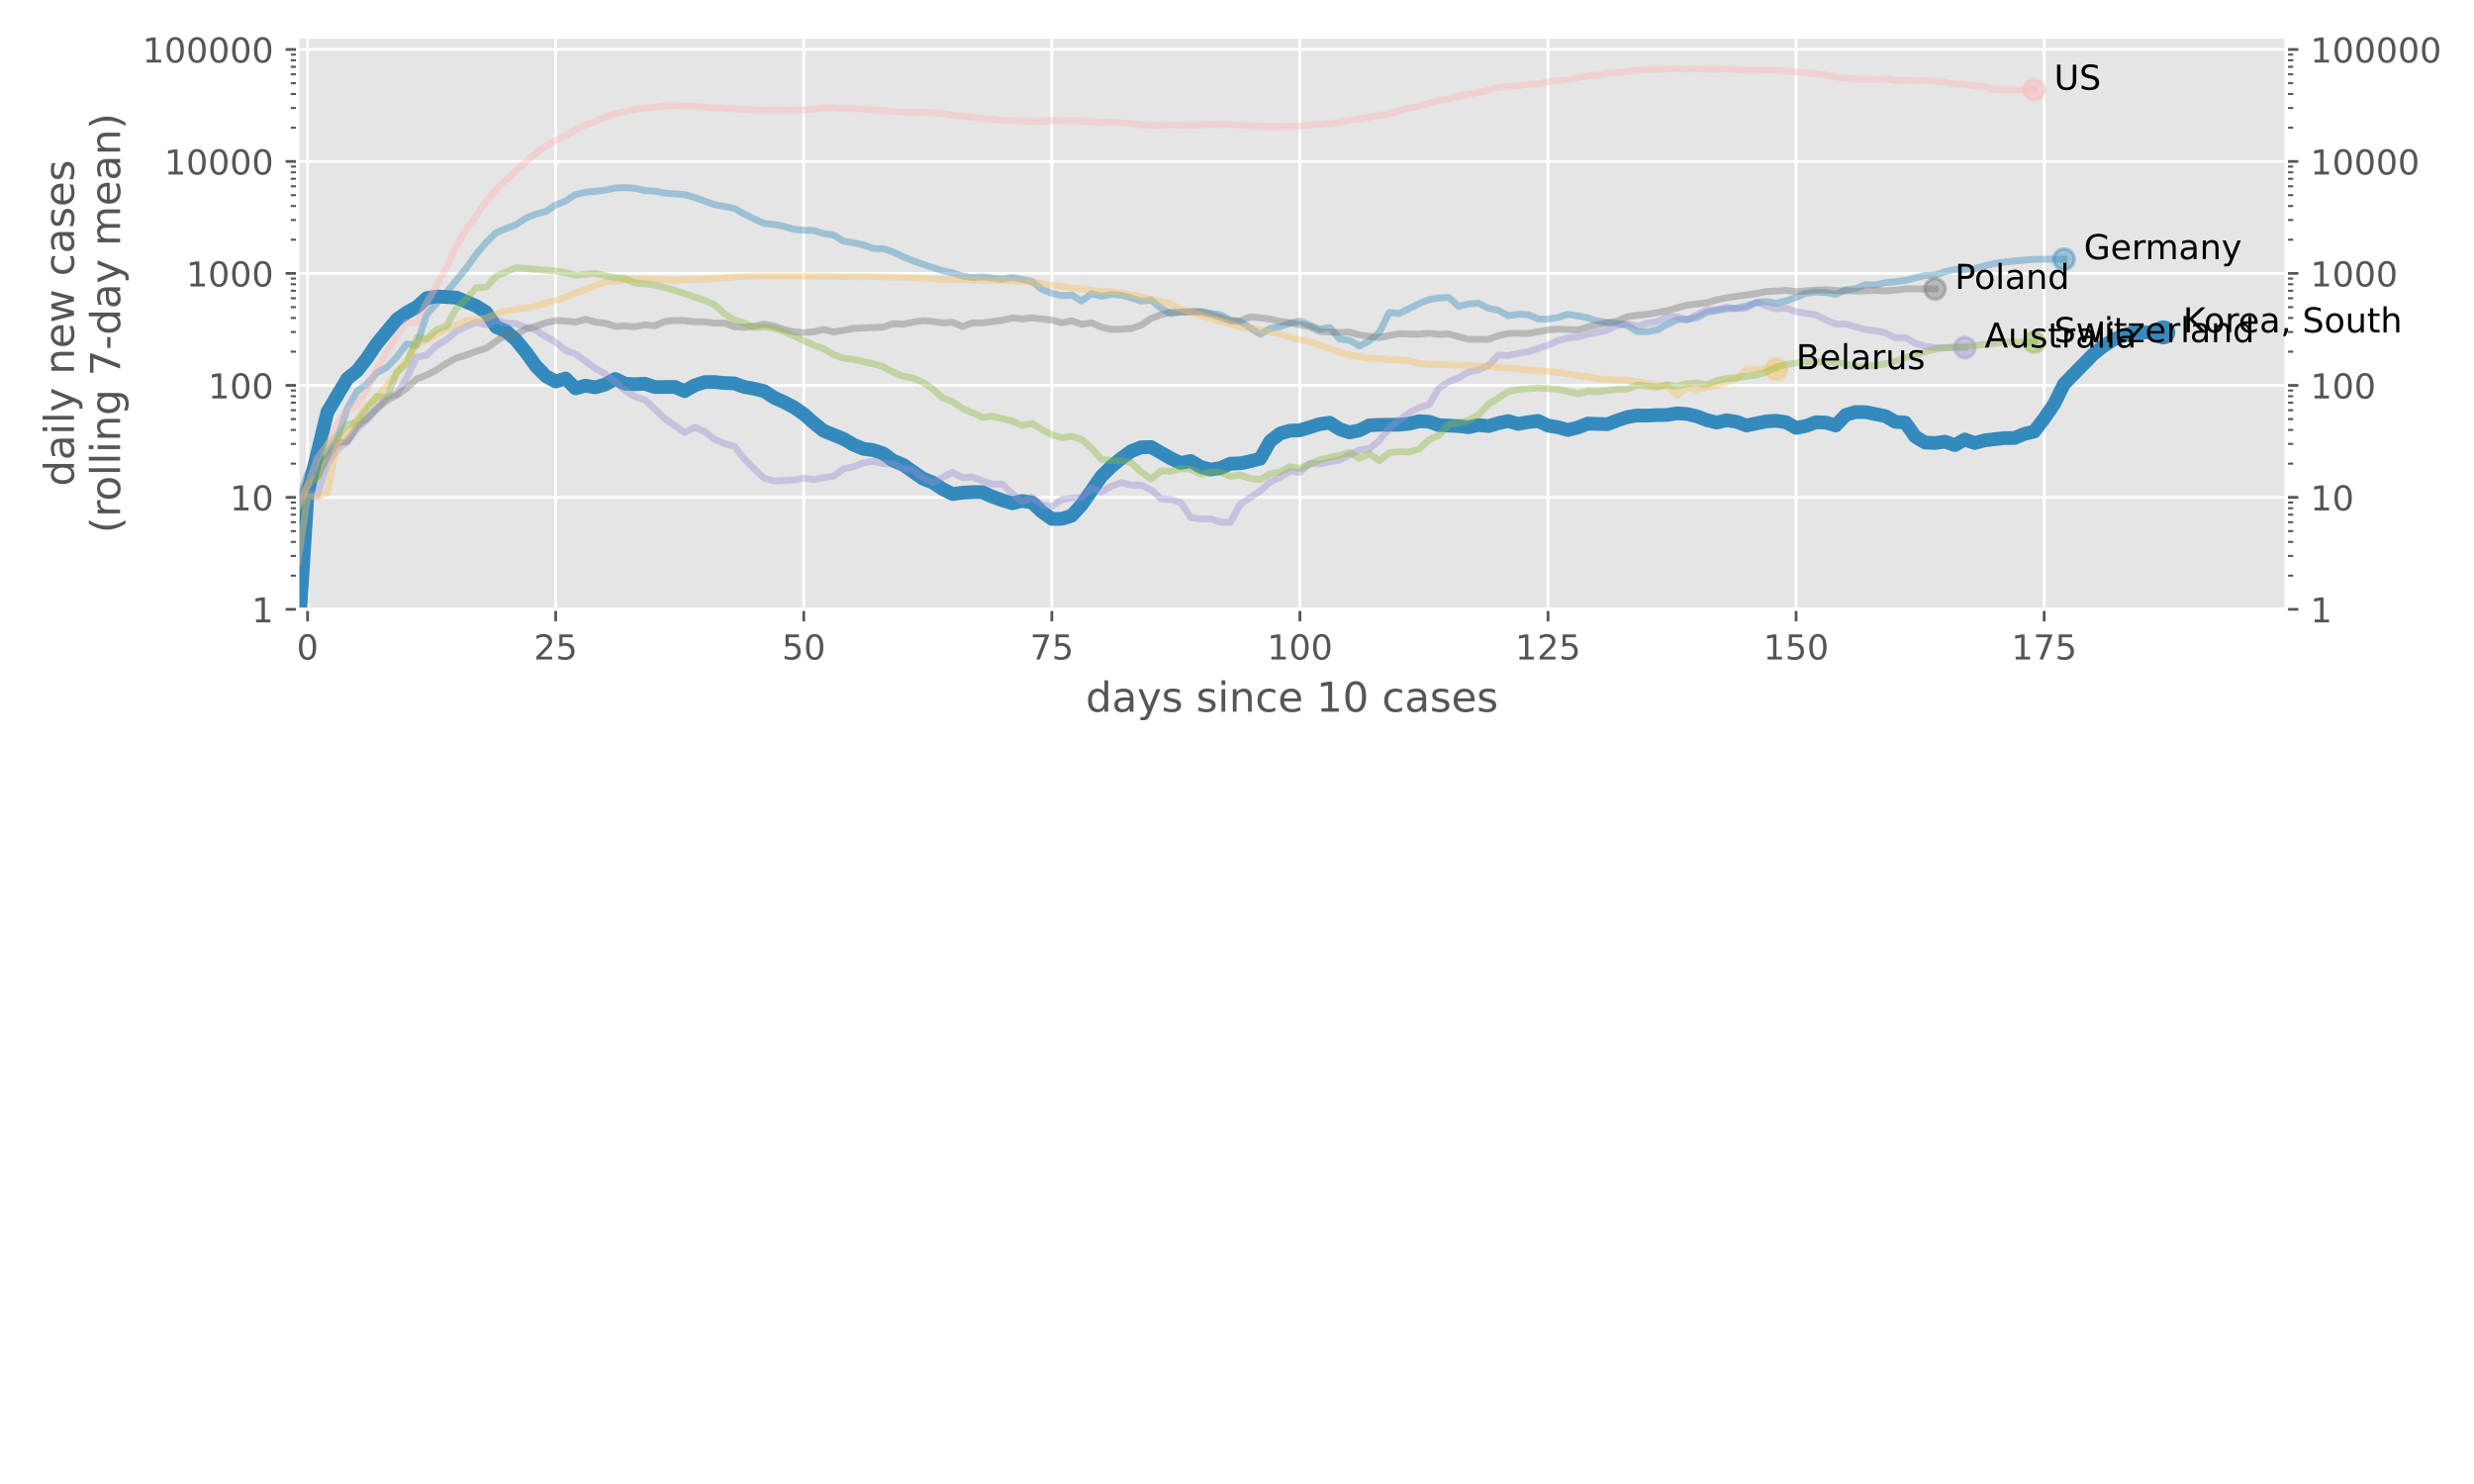 <?xml version="1.0" encoding="utf-8" standalone="no"?>
<!DOCTYPE svg PUBLIC "-//W3C//DTD SVG 1.1//EN"
  "http://www.w3.org/Graphics/SVG/1.1/DTD/svg11.dtd">
<!-- Created with matplotlib (https://matplotlib.org/) -->
<svg height="432pt" version="1.1" viewBox="0 0 720 432" width="720pt" xmlns="http://www.w3.org/2000/svg" xmlns:xlink="http://www.w3.org/1999/xlink">
 <defs>
  <style type="text/css">
*{stroke-linecap:butt;stroke-linejoin:round;}
  </style>
 </defs>
 <g id="figure_1">
  <g id="patch_1">
   <path d="M 0 432 
L 720 432 
L 720 0 
L 0 0 
z
" style="fill:#ffffff;"/>
  </g>
  <g id="axes_1">
   <g id="patch_2">
    <path d="M 86.625 177.379 
L 665.375 177.379 
L 665.375 10.758 
L 86.625 10.758 
z
" style="fill:#e5e5e5;"/>
   </g>
   <g id="matplotlib.axis_1">
    <g id="xtick_1">
     <g id="line2d_1">
      <path clip-path="url(#p87d95c7582)" d="M 89.513 177.379 
L 89.513 10.758 
" style="fill:none;stroke:#ffffff;stroke-linecap:square;stroke-width:0.8;"/>
     </g>
     <g id="line2d_2">
      <defs>
       <path d="M 0 0 
L 0 3.5 
" id="m37ed569651" style="stroke:#555555;stroke-width:0.8;"/>
      </defs>
      <g>
       <use style="fill:#555555;stroke:#555555;stroke-width:0.8;" x="89.513" xlink:href="#m37ed569651" y="177.379"/>
      </g>
     </g>
     <g id="text_1">
      <!-- 0 -->
      <defs>
       <path d="M 31.781 66.406 
Q 24.172 66.406 20.328 58.906 
Q 16.5 51.422 16.5 36.375 
Q 16.5 21.391 20.328 13.891 
Q 24.172 6.391 31.781 6.391 
Q 39.453 6.391 43.281 13.891 
Q 47.125 21.391 47.125 36.375 
Q 47.125 51.422 43.281 58.906 
Q 39.453 66.406 31.781 66.406 
z
M 31.781 74.219 
Q 44.047 74.219 50.516 64.516 
Q 56.984 54.828 56.984 36.375 
Q 56.984 17.969 50.516 8.266 
Q 44.047 -1.422 31.781 -1.422 
Q 19.531 -1.422 13.062 8.266 
Q 6.594 17.969 6.594 36.375 
Q 6.594 54.828 13.062 64.516 
Q 19.531 74.219 31.781 74.219 
z
" id="DejaVuSans-48"/>
      </defs>
      <g style="fill:#555555;" transform="translate(86.332 191.977)scale(0.1 -0.1)">
       <use xlink:href="#DejaVuSans-48"/>
      </g>
     </g>
    </g>
    <g id="xtick_2">
     <g id="line2d_3">
      <path clip-path="url(#p87d95c7582)" d="M 161.712 177.379 
L 161.712 10.758 
" style="fill:none;stroke:#ffffff;stroke-linecap:square;stroke-width:0.8;"/>
     </g>
     <g id="line2d_4">
      <g>
       <use style="fill:#555555;stroke:#555555;stroke-width:0.8;" x="161.712" xlink:href="#m37ed569651" y="177.379"/>
      </g>
     </g>
     <g id="text_2">
      <!-- 25 -->
      <defs>
       <path d="M 19.188 8.297 
L 53.609 8.297 
L 53.609 0 
L 7.328 0 
L 7.328 8.297 
Q 12.938 14.109 22.625 23.891 
Q 32.328 33.688 34.812 36.531 
Q 39.547 41.844 41.422 45.531 
Q 43.312 49.219 43.312 52.781 
Q 43.312 58.594 39.234 62.25 
Q 35.156 65.922 28.609 65.922 
Q 23.969 65.922 18.812 64.312 
Q 13.672 62.703 7.812 59.422 
L 7.812 69.391 
Q 13.766 71.781 18.938 73 
Q 24.125 74.219 28.422 74.219 
Q 39.75 74.219 46.484 68.547 
Q 53.219 62.891 53.219 53.422 
Q 53.219 48.922 51.531 44.891 
Q 49.859 40.875 45.406 35.406 
Q 44.188 33.984 37.641 27.219 
Q 31.109 20.453 19.188 8.297 
z
" id="DejaVuSans-50"/>
       <path d="M 10.797 72.906 
L 49.516 72.906 
L 49.516 64.594 
L 19.828 64.594 
L 19.828 46.734 
Q 21.969 47.469 24.109 47.828 
Q 26.266 48.188 28.422 48.188 
Q 40.625 48.188 47.75 41.5 
Q 54.891 34.812 54.891 23.391 
Q 54.891 11.625 47.562 5.094 
Q 40.234 -1.422 26.906 -1.422 
Q 22.312 -1.422 17.547 -0.641 
Q 12.797 0.141 7.719 1.703 
L 7.719 11.625 
Q 12.109 9.234 16.797 8.062 
Q 21.484 6.891 26.703 6.891 
Q 35.156 6.891 40.078 11.328 
Q 45.016 15.766 45.016 23.391 
Q 45.016 31 40.078 35.438 
Q 35.156 39.891 26.703 39.891 
Q 22.75 39.891 18.812 39.016 
Q 14.891 38.141 10.797 36.281 
z
" id="DejaVuSans-53"/>
      </defs>
      <g style="fill:#555555;" transform="translate(155.35 191.977)scale(0.1 -0.1)">
       <use xlink:href="#DejaVuSans-50"/>
       <use x="63.623" xlink:href="#DejaVuSans-53"/>
      </g>
     </g>
    </g>
    <g id="xtick_3">
     <g id="line2d_5">
      <path clip-path="url(#p87d95c7582)" d="M 233.912 177.379 
L 233.912 10.758 
" style="fill:none;stroke:#ffffff;stroke-linecap:square;stroke-width:0.8;"/>
     </g>
     <g id="line2d_6">
      <g>
       <use style="fill:#555555;stroke:#555555;stroke-width:0.8;" x="233.912" xlink:href="#m37ed569651" y="177.379"/>
      </g>
     </g>
     <g id="text_3">
      <!-- 50 -->
      <g style="fill:#555555;" transform="translate(227.549 191.977)scale(0.1 -0.1)">
       <use xlink:href="#DejaVuSans-53"/>
       <use x="63.623" xlink:href="#DejaVuSans-48"/>
      </g>
     </g>
    </g>
    <g id="xtick_4">
     <g id="line2d_7">
      <path clip-path="url(#p87d95c7582)" d="M 306.111 177.379 
L 306.111 10.758 
" style="fill:none;stroke:#ffffff;stroke-linecap:square;stroke-width:0.8;"/>
     </g>
     <g id="line2d_8">
      <g>
       <use style="fill:#555555;stroke:#555555;stroke-width:0.8;" x="306.111" xlink:href="#m37ed569651" y="177.379"/>
      </g>
     </g>
     <g id="text_4">
      <!-- 75 -->
      <defs>
       <path d="M 8.203 72.906 
L 55.078 72.906 
L 55.078 68.703 
L 28.609 0 
L 18.312 0 
L 43.219 64.594 
L 8.203 64.594 
z
" id="DejaVuSans-55"/>
      </defs>
      <g style="fill:#555555;" transform="translate(299.749 191.977)scale(0.1 -0.1)">
       <use xlink:href="#DejaVuSans-55"/>
       <use x="63.623" xlink:href="#DejaVuSans-53"/>
      </g>
     </g>
    </g>
    <g id="xtick_5">
     <g id="line2d_9">
      <path clip-path="url(#p87d95c7582)" d="M 378.31 177.379 
L 378.31 10.758 
" style="fill:none;stroke:#ffffff;stroke-linecap:square;stroke-width:0.8;"/>
     </g>
     <g id="line2d_10">
      <g>
       <use style="fill:#555555;stroke:#555555;stroke-width:0.8;" x="378.31" xlink:href="#m37ed569651" y="177.379"/>
      </g>
     </g>
     <g id="text_5">
      <!-- 100 -->
      <defs>
       <path d="M 12.406 8.297 
L 28.516 8.297 
L 28.516 63.922 
L 10.984 60.406 
L 10.984 69.391 
L 28.422 72.906 
L 38.281 72.906 
L 38.281 8.297 
L 54.391 8.297 
L 54.391 0 
L 12.406 0 
z
" id="DejaVuSans-49"/>
      </defs>
      <g style="fill:#555555;" transform="translate(368.767 191.977)scale(0.1 -0.1)">
       <use xlink:href="#DejaVuSans-49"/>
       <use x="63.623" xlink:href="#DejaVuSans-48"/>
       <use x="127.246" xlink:href="#DejaVuSans-48"/>
      </g>
     </g>
    </g>
    <g id="xtick_6">
     <g id="line2d_11">
      <path clip-path="url(#p87d95c7582)" d="M 450.51 177.379 
L 450.51 10.758 
" style="fill:none;stroke:#ffffff;stroke-linecap:square;stroke-width:0.8;"/>
     </g>
     <g id="line2d_12">
      <g>
       <use style="fill:#555555;stroke:#555555;stroke-width:0.8;" x="450.51" xlink:href="#m37ed569651" y="177.379"/>
      </g>
     </g>
     <g id="text_6">
      <!-- 125 -->
      <g style="fill:#555555;" transform="translate(440.966 191.977)scale(0.1 -0.1)">
       <use xlink:href="#DejaVuSans-49"/>
       <use x="63.623" xlink:href="#DejaVuSans-50"/>
       <use x="127.246" xlink:href="#DejaVuSans-53"/>
      </g>
     </g>
    </g>
    <g id="xtick_7">
     <g id="line2d_13">
      <path clip-path="url(#p87d95c7582)" d="M 522.709 177.379 
L 522.709 10.758 
" style="fill:none;stroke:#ffffff;stroke-linecap:square;stroke-width:0.8;"/>
     </g>
     <g id="line2d_14">
      <g>
       <use style="fill:#555555;stroke:#555555;stroke-width:0.8;" x="522.709" xlink:href="#m37ed569651" y="177.379"/>
      </g>
     </g>
     <g id="text_7">
      <!-- 150 -->
      <g style="fill:#555555;" transform="translate(513.165 191.977)scale(0.1 -0.1)">
       <use xlink:href="#DejaVuSans-49"/>
       <use x="63.623" xlink:href="#DejaVuSans-53"/>
       <use x="127.246" xlink:href="#DejaVuSans-48"/>
      </g>
     </g>
    </g>
    <g id="xtick_8">
     <g id="line2d_15">
      <path clip-path="url(#p87d95c7582)" d="M 594.908 177.379 
L 594.908 10.758 
" style="fill:none;stroke:#ffffff;stroke-linecap:square;stroke-width:0.8;"/>
     </g>
     <g id="line2d_16">
      <g>
       <use style="fill:#555555;stroke:#555555;stroke-width:0.8;" x="594.908" xlink:href="#m37ed569651" y="177.379"/>
      </g>
     </g>
     <g id="text_8">
      <!-- 175 -->
      <g style="fill:#555555;" transform="translate(585.365 191.977)scale(0.1 -0.1)">
       <use xlink:href="#DejaVuSans-49"/>
       <use x="63.623" xlink:href="#DejaVuSans-55"/>
       <use x="127.246" xlink:href="#DejaVuSans-53"/>
      </g>
     </g>
    </g>
    <g id="text_9">
     <!-- days since 10 cases -->
     <defs>
      <path d="M 45.406 46.391 
L 45.406 75.984 
L 54.391 75.984 
L 54.391 0 
L 45.406 0 
L 45.406 8.203 
Q 42.578 3.328 38.25 0.953 
Q 33.938 -1.422 27.875 -1.422 
Q 17.969 -1.422 11.734 6.484 
Q 5.516 14.406 5.516 27.297 
Q 5.516 40.188 11.734 48.094 
Q 17.969 56 27.875 56 
Q 33.938 56 38.25 53.625 
Q 42.578 51.266 45.406 46.391 
z
M 14.797 27.297 
Q 14.797 17.391 18.875 11.75 
Q 22.953 6.109 30.078 6.109 
Q 37.203 6.109 41.297 11.75 
Q 45.406 17.391 45.406 27.297 
Q 45.406 37.203 41.297 42.844 
Q 37.203 48.484 30.078 48.484 
Q 22.953 48.484 18.875 42.844 
Q 14.797 37.203 14.797 27.297 
z
" id="DejaVuSans-100"/>
      <path d="M 34.281 27.484 
Q 23.391 27.484 19.188 25 
Q 14.984 22.516 14.984 16.5 
Q 14.984 11.719 18.141 8.906 
Q 21.297 6.109 26.703 6.109 
Q 34.188 6.109 38.703 11.406 
Q 43.219 16.703 43.219 25.484 
L 43.219 27.484 
z
M 52.203 31.203 
L 52.203 0 
L 43.219 0 
L 43.219 8.297 
Q 40.141 3.328 35.547 0.953 
Q 30.953 -1.422 24.312 -1.422 
Q 15.922 -1.422 10.953 3.297 
Q 6 8.016 6 15.922 
Q 6 25.141 12.172 29.828 
Q 18.359 34.516 30.609 34.516 
L 43.219 34.516 
L 43.219 35.406 
Q 43.219 41.609 39.141 45 
Q 35.062 48.391 27.688 48.391 
Q 23 48.391 18.547 47.266 
Q 14.109 46.141 10.016 43.891 
L 10.016 52.203 
Q 14.938 54.109 19.578 55.047 
Q 24.219 56 28.609 56 
Q 40.484 56 46.344 49.844 
Q 52.203 43.703 52.203 31.203 
z
" id="DejaVuSans-97"/>
      <path d="M 32.172 -5.078 
Q 28.375 -14.844 24.75 -17.812 
Q 21.141 -20.797 15.094 -20.797 
L 7.906 -20.797 
L 7.906 -13.281 
L 13.188 -13.281 
Q 16.891 -13.281 18.938 -11.516 
Q 21 -9.766 23.484 -3.219 
L 25.094 0.875 
L 2.984 54.688 
L 12.5 54.688 
L 29.594 11.922 
L 46.688 54.688 
L 56.203 54.688 
z
" id="DejaVuSans-121"/>
      <path d="M 44.281 53.078 
L 44.281 44.578 
Q 40.484 46.531 36.375 47.5 
Q 32.281 48.484 27.875 48.484 
Q 21.188 48.484 17.844 46.438 
Q 14.5 44.391 14.5 40.281 
Q 14.5 37.156 16.891 35.375 
Q 19.281 33.594 26.516 31.984 
L 29.594 31.297 
Q 39.156 29.25 43.188 25.516 
Q 47.219 21.781 47.219 15.094 
Q 47.219 7.469 41.188 3.016 
Q 35.156 -1.422 24.609 -1.422 
Q 20.219 -1.422 15.453 -0.562 
Q 10.688 0.297 5.422 2 
L 5.422 11.281 
Q 10.406 8.688 15.234 7.391 
Q 20.062 6.109 24.812 6.109 
Q 31.156 6.109 34.562 8.281 
Q 37.984 10.453 37.984 14.406 
Q 37.984 18.062 35.516 20.016 
Q 33.062 21.969 24.703 23.781 
L 21.578 24.516 
Q 13.234 26.266 9.516 29.906 
Q 5.812 33.547 5.812 39.891 
Q 5.812 47.609 11.281 51.797 
Q 16.75 56 26.812 56 
Q 31.781 56 36.172 55.266 
Q 40.578 54.547 44.281 53.078 
z
" id="DejaVuSans-115"/>
      <path id="DejaVuSans-32"/>
      <path d="M 9.422 54.688 
L 18.406 54.688 
L 18.406 0 
L 9.422 0 
z
M 9.422 75.984 
L 18.406 75.984 
L 18.406 64.594 
L 9.422 64.594 
z
" id="DejaVuSans-105"/>
      <path d="M 54.891 33.016 
L 54.891 0 
L 45.906 0 
L 45.906 32.719 
Q 45.906 40.484 42.875 44.328 
Q 39.844 48.188 33.797 48.188 
Q 26.516 48.188 22.312 43.547 
Q 18.109 38.922 18.109 30.906 
L 18.109 0 
L 9.078 0 
L 9.078 54.688 
L 18.109 54.688 
L 18.109 46.188 
Q 21.344 51.125 25.703 53.562 
Q 30.078 56 35.797 56 
Q 45.219 56 50.047 50.172 
Q 54.891 44.344 54.891 33.016 
z
" id="DejaVuSans-110"/>
      <path d="M 48.781 52.594 
L 48.781 44.188 
Q 44.969 46.297 41.141 47.344 
Q 37.312 48.391 33.406 48.391 
Q 24.656 48.391 19.812 42.844 
Q 14.984 37.312 14.984 27.297 
Q 14.984 17.281 19.812 11.734 
Q 24.656 6.203 33.406 6.203 
Q 37.312 6.203 41.141 7.25 
Q 44.969 8.297 48.781 10.406 
L 48.781 2.094 
Q 45.016 0.344 40.984 -0.531 
Q 36.969 -1.422 32.422 -1.422 
Q 20.062 -1.422 12.781 6.344 
Q 5.516 14.109 5.516 27.297 
Q 5.516 40.672 12.859 48.328 
Q 20.219 56 33.016 56 
Q 37.156 56 41.109 55.141 
Q 45.062 54.297 48.781 52.594 
z
" id="DejaVuSans-99"/>
      <path d="M 56.203 29.594 
L 56.203 25.203 
L 14.891 25.203 
Q 15.484 15.922 20.484 11.062 
Q 25.484 6.203 34.422 6.203 
Q 39.594 6.203 44.453 7.469 
Q 49.312 8.734 54.109 11.281 
L 54.109 2.781 
Q 49.266 0.734 44.188 -0.344 
Q 39.109 -1.422 33.891 -1.422 
Q 20.797 -1.422 13.156 6.188 
Q 5.516 13.812 5.516 26.812 
Q 5.516 40.234 12.766 48.109 
Q 20.016 56 32.328 56 
Q 43.359 56 49.781 48.891 
Q 56.203 41.797 56.203 29.594 
z
M 47.219 32.234 
Q 47.125 39.594 43.094 43.984 
Q 39.062 48.391 32.422 48.391 
Q 24.906 48.391 20.391 44.141 
Q 15.875 39.891 15.188 32.172 
z
" id="DejaVuSans-101"/>
     </defs>
     <g style="fill:#555555;" transform="translate(315.977 207.175)scale(0.12 -0.12)">
      <use xlink:href="#DejaVuSans-100"/>
      <use x="63.477" xlink:href="#DejaVuSans-97"/>
      <use x="124.756" xlink:href="#DejaVuSans-121"/>
      <use x="183.936" xlink:href="#DejaVuSans-115"/>
      <use x="236.035" xlink:href="#DejaVuSans-32"/>
      <use x="267.822" xlink:href="#DejaVuSans-115"/>
      <use x="319.922" xlink:href="#DejaVuSans-105"/>
      <use x="347.705" xlink:href="#DejaVuSans-110"/>
      <use x="411.084" xlink:href="#DejaVuSans-99"/>
      <use x="466.064" xlink:href="#DejaVuSans-101"/>
      <use x="527.588" xlink:href="#DejaVuSans-32"/>
      <use x="559.375" xlink:href="#DejaVuSans-49"/>
      <use x="622.998" xlink:href="#DejaVuSans-48"/>
      <use x="686.621" xlink:href="#DejaVuSans-32"/>
      <use x="718.408" xlink:href="#DejaVuSans-99"/>
      <use x="773.389" xlink:href="#DejaVuSans-97"/>
      <use x="834.668" xlink:href="#DejaVuSans-115"/>
      <use x="886.768" xlink:href="#DejaVuSans-101"/>
      <use x="948.291" xlink:href="#DejaVuSans-115"/>
     </g>
    </g>
   </g>
   <g id="matplotlib.axis_2">
    <g id="ytick_1">
     <g id="line2d_17">
      <path clip-path="url(#p87d95c7582)" d="M 86.625 177.379 
L 665.375 177.379 
" style="fill:none;stroke:#ffffff;stroke-linecap:square;stroke-width:0.8;"/>
     </g>
     <g id="line2d_18">
      <defs>
       <path d="M 0 0 
L -3.5 0 
" id="m4a8a734ceb" style="stroke:#555555;stroke-width:0.8;"/>
      </defs>
      <g>
       <use style="fill:#555555;stroke:#555555;stroke-width:0.8;" x="86.625" xlink:href="#m4a8a734ceb" y="177.379"/>
      </g>
     </g>
     <g id="line2d_19">
      <defs>
       <path d="M 0 0 
L 3.5 0 
" id="m58e8d2423e" style="stroke:#555555;stroke-width:0.8;"/>
      </defs>
      <g>
       <use style="fill:#555555;stroke:#555555;stroke-width:0.8;" x="665.375" xlink:href="#m58e8d2423e" y="177.379"/>
      </g>
     </g>
     <g id="text_10">
      <!-- 1 -->
      <g style="fill:#555555;" transform="translate(73.263 181.178)scale(0.1 -0.1)">
       <use xlink:href="#DejaVuSans-49"/>
      </g>
     </g>
     <g id="text_11">
      <!-- 1 -->
      <g style="fill:#555555;" transform="translate(672.375 181.178)scale(0.1 -0.1)">
       <use xlink:href="#DejaVuSans-49"/>
      </g>
     </g>
    </g>
    <g id="ytick_2">
     <g id="line2d_20">
      <path clip-path="url(#p87d95c7582)" d="M 86.625 144.784 
L 665.375 144.784 
" style="fill:none;stroke:#ffffff;stroke-linecap:square;stroke-width:0.8;"/>
     </g>
     <g id="line2d_21">
      <g>
       <use style="fill:#555555;stroke:#555555;stroke-width:0.8;" x="86.625" xlink:href="#m4a8a734ceb" y="144.784"/>
      </g>
     </g>
     <g id="line2d_22">
      <g>
       <use style="fill:#555555;stroke:#555555;stroke-width:0.8;" x="665.375" xlink:href="#m58e8d2423e" y="144.784"/>
      </g>
     </g>
     <g id="text_12">
      <!-- 10 -->
      <g style="fill:#555555;" transform="translate(66.9 148.583)scale(0.1 -0.1)">
       <use xlink:href="#DejaVuSans-49"/>
       <use x="63.623" xlink:href="#DejaVuSans-48"/>
      </g>
     </g>
     <g id="text_13">
      <!-- 10 -->
      <g style="fill:#555555;" transform="translate(672.375 148.583)scale(0.1 -0.1)">
       <use xlink:href="#DejaVuSans-49"/>
       <use x="63.623" xlink:href="#DejaVuSans-48"/>
      </g>
     </g>
    </g>
    <g id="ytick_3">
     <g id="line2d_23">
      <path clip-path="url(#p87d95c7582)" d="M 86.625 112.188 
L 665.375 112.188 
" style="fill:none;stroke:#ffffff;stroke-linecap:square;stroke-width:0.8;"/>
     </g>
     <g id="line2d_24">
      <g>
       <use style="fill:#555555;stroke:#555555;stroke-width:0.8;" x="86.625" xlink:href="#m4a8a734ceb" y="112.188"/>
      </g>
     </g>
     <g id="line2d_25">
      <g>
       <use style="fill:#555555;stroke:#555555;stroke-width:0.8;" x="665.375" xlink:href="#m58e8d2423e" y="112.188"/>
      </g>
     </g>
     <g id="text_14">
      <!-- 100 -->
      <g style="fill:#555555;" transform="translate(60.538 115.987)scale(0.1 -0.1)">
       <use xlink:href="#DejaVuSans-49"/>
       <use x="63.623" xlink:href="#DejaVuSans-48"/>
       <use x="127.246" xlink:href="#DejaVuSans-48"/>
      </g>
     </g>
     <g id="text_15">
      <!-- 100 -->
      <g style="fill:#555555;" transform="translate(672.375 115.987)scale(0.1 -0.1)">
       <use xlink:href="#DejaVuSans-49"/>
       <use x="63.623" xlink:href="#DejaVuSans-48"/>
       <use x="127.246" xlink:href="#DejaVuSans-48"/>
      </g>
     </g>
    </g>
    <g id="ytick_4">
     <g id="line2d_26">
      <path clip-path="url(#p87d95c7582)" d="M 86.625 79.593 
L 665.375 79.593 
" style="fill:none;stroke:#ffffff;stroke-linecap:square;stroke-width:0.8;"/>
     </g>
     <g id="line2d_27">
      <g>
       <use style="fill:#555555;stroke:#555555;stroke-width:0.8;" x="86.625" xlink:href="#m4a8a734ceb" y="79.593"/>
      </g>
     </g>
     <g id="line2d_28">
      <g>
       <use style="fill:#555555;stroke:#555555;stroke-width:0.8;" x="665.375" xlink:href="#m58e8d2423e" y="79.593"/>
      </g>
     </g>
     <g id="text_16">
      <!-- 1000 -->
      <g style="fill:#555555;" transform="translate(54.175 83.392)scale(0.1 -0.1)">
       <use xlink:href="#DejaVuSans-49"/>
       <use x="63.623" xlink:href="#DejaVuSans-48"/>
       <use x="127.246" xlink:href="#DejaVuSans-48"/>
       <use x="190.869" xlink:href="#DejaVuSans-48"/>
      </g>
     </g>
     <g id="text_17">
      <!-- 1000 -->
      <g style="fill:#555555;" transform="translate(672.375 83.392)scale(0.1 -0.1)">
       <use xlink:href="#DejaVuSans-49"/>
       <use x="63.623" xlink:href="#DejaVuSans-48"/>
       <use x="127.246" xlink:href="#DejaVuSans-48"/>
       <use x="190.869" xlink:href="#DejaVuSans-48"/>
      </g>
     </g>
    </g>
    <g id="ytick_5">
     <g id="line2d_29">
      <path clip-path="url(#p87d95c7582)" d="M 86.625 46.997 
L 665.375 46.997 
" style="fill:none;stroke:#ffffff;stroke-linecap:square;stroke-width:0.8;"/>
     </g>
     <g id="line2d_30">
      <g>
       <use style="fill:#555555;stroke:#555555;stroke-width:0.8;" x="86.625" xlink:href="#m4a8a734ceb" y="46.997"/>
      </g>
     </g>
     <g id="line2d_31">
      <g>
       <use style="fill:#555555;stroke:#555555;stroke-width:0.8;" x="665.375" xlink:href="#m58e8d2423e" y="46.997"/>
      </g>
     </g>
     <g id="text_18">
      <!-- 10000 -->
      <g style="fill:#555555;" transform="translate(47.812 50.796)scale(0.1 -0.1)">
       <use xlink:href="#DejaVuSans-49"/>
       <use x="63.623" xlink:href="#DejaVuSans-48"/>
       <use x="127.246" xlink:href="#DejaVuSans-48"/>
       <use x="190.869" xlink:href="#DejaVuSans-48"/>
       <use x="254.492" xlink:href="#DejaVuSans-48"/>
      </g>
     </g>
     <g id="text_19">
      <!-- 10000 -->
      <g style="fill:#555555;" transform="translate(672.375 50.796)scale(0.1 -0.1)">
       <use xlink:href="#DejaVuSans-49"/>
       <use x="63.623" xlink:href="#DejaVuSans-48"/>
       <use x="127.246" xlink:href="#DejaVuSans-48"/>
       <use x="190.869" xlink:href="#DejaVuSans-48"/>
       <use x="254.492" xlink:href="#DejaVuSans-48"/>
      </g>
     </g>
    </g>
    <g id="ytick_6">
     <g id="line2d_32">
      <path clip-path="url(#p87d95c7582)" d="M 86.625 14.402 
L 665.375 14.402 
" style="fill:none;stroke:#ffffff;stroke-linecap:square;stroke-width:0.8;"/>
     </g>
     <g id="line2d_33">
      <g>
       <use style="fill:#555555;stroke:#555555;stroke-width:0.8;" x="86.625" xlink:href="#m4a8a734ceb" y="14.402"/>
      </g>
     </g>
     <g id="line2d_34">
      <g>
       <use style="fill:#555555;stroke:#555555;stroke-width:0.8;" x="665.375" xlink:href="#m58e8d2423e" y="14.402"/>
      </g>
     </g>
     <g id="text_20">
      <!-- 100000 -->
      <g style="fill:#555555;" transform="translate(41.45 18.201)scale(0.1 -0.1)">
       <use xlink:href="#DejaVuSans-49"/>
       <use x="63.623" xlink:href="#DejaVuSans-48"/>
       <use x="127.246" xlink:href="#DejaVuSans-48"/>
       <use x="190.869" xlink:href="#DejaVuSans-48"/>
       <use x="254.492" xlink:href="#DejaVuSans-48"/>
       <use x="318.115" xlink:href="#DejaVuSans-48"/>
      </g>
     </g>
     <g id="text_21">
      <!-- 100000 -->
      <g style="fill:#555555;" transform="translate(672.375 18.201)scale(0.1 -0.1)">
       <use xlink:href="#DejaVuSans-49"/>
       <use x="63.623" xlink:href="#DejaVuSans-48"/>
       <use x="127.246" xlink:href="#DejaVuSans-48"/>
       <use x="190.869" xlink:href="#DejaVuSans-48"/>
       <use x="254.492" xlink:href="#DejaVuSans-48"/>
       <use x="318.115" xlink:href="#DejaVuSans-48"/>
      </g>
     </g>
    </g>
    <g id="ytick_7">
     <g id="line2d_35">
      <defs>
       <path d="M 0 0 
L -2 0 
" id="m218014778f" style="stroke:#555555;stroke-width:0.6;"/>
      </defs>
      <g>
       <use style="fill:#555555;stroke:#555555;stroke-width:0.6;" x="86.625" xlink:href="#m218014778f" y="167.567"/>
      </g>
     </g>
     <g id="line2d_36">
      <defs>
       <path d="M 0 0 
L 2 0 
" id="mb907aa86e4" style="stroke:#555555;stroke-width:0.6;"/>
      </defs>
      <g>
       <use style="fill:#555555;stroke:#555555;stroke-width:0.6;" x="665.375" xlink:href="#mb907aa86e4" y="167.567"/>
      </g>
     </g>
    </g>
    <g id="ytick_8">
     <g id="line2d_37">
      <g>
       <use style="fill:#555555;stroke:#555555;stroke-width:0.6;" x="86.625" xlink:href="#m218014778f" y="161.827"/>
      </g>
     </g>
     <g id="line2d_38">
      <g>
       <use style="fill:#555555;stroke:#555555;stroke-width:0.6;" x="665.375" xlink:href="#mb907aa86e4" y="161.827"/>
      </g>
     </g>
    </g>
    <g id="ytick_9">
     <g id="line2d_39">
      <g>
       <use style="fill:#555555;stroke:#555555;stroke-width:0.6;" x="86.625" xlink:href="#m218014778f" y="157.755"/>
      </g>
     </g>
     <g id="line2d_40">
      <g>
       <use style="fill:#555555;stroke:#555555;stroke-width:0.6;" x="665.375" xlink:href="#mb907aa86e4" y="157.755"/>
      </g>
     </g>
    </g>
    <g id="ytick_10">
     <g id="line2d_41">
      <g>
       <use style="fill:#555555;stroke:#555555;stroke-width:0.6;" x="86.625" xlink:href="#m218014778f" y="154.596"/>
      </g>
     </g>
     <g id="line2d_42">
      <g>
       <use style="fill:#555555;stroke:#555555;stroke-width:0.6;" x="665.375" xlink:href="#mb907aa86e4" y="154.596"/>
      </g>
     </g>
    </g>
    <g id="ytick_11">
     <g id="line2d_43">
      <g>
       <use style="fill:#555555;stroke:#555555;stroke-width:0.6;" x="86.625" xlink:href="#m218014778f" y="152.015"/>
      </g>
     </g>
     <g id="line2d_44">
      <g>
       <use style="fill:#555555;stroke:#555555;stroke-width:0.6;" x="665.375" xlink:href="#mb907aa86e4" y="152.015"/>
      </g>
     </g>
    </g>
    <g id="ytick_12">
     <g id="line2d_45">
      <g>
       <use style="fill:#555555;stroke:#555555;stroke-width:0.6;" x="86.625" xlink:href="#m218014778f" y="149.833"/>
      </g>
     </g>
     <g id="line2d_46">
      <g>
       <use style="fill:#555555;stroke:#555555;stroke-width:0.6;" x="665.375" xlink:href="#mb907aa86e4" y="149.833"/>
      </g>
     </g>
    </g>
    <g id="ytick_13">
     <g id="line2d_47">
      <g>
       <use style="fill:#555555;stroke:#555555;stroke-width:0.6;" x="86.625" xlink:href="#m218014778f" y="147.942"/>
      </g>
     </g>
     <g id="line2d_48">
      <g>
       <use style="fill:#555555;stroke:#555555;stroke-width:0.6;" x="665.375" xlink:href="#mb907aa86e4" y="147.942"/>
      </g>
     </g>
    </g>
    <g id="ytick_14">
     <g id="line2d_49">
      <g>
       <use style="fill:#555555;stroke:#555555;stroke-width:0.6;" x="86.625" xlink:href="#m218014778f" y="146.275"/>
      </g>
     </g>
     <g id="line2d_50">
      <g>
       <use style="fill:#555555;stroke:#555555;stroke-width:0.6;" x="665.375" xlink:href="#mb907aa86e4" y="146.275"/>
      </g>
     </g>
    </g>
    <g id="ytick_15">
     <g id="line2d_51">
      <g>
       <use style="fill:#555555;stroke:#555555;stroke-width:0.6;" x="86.625" xlink:href="#m218014778f" y="134.971"/>
      </g>
     </g>
     <g id="line2d_52">
      <g>
       <use style="fill:#555555;stroke:#555555;stroke-width:0.6;" x="665.375" xlink:href="#mb907aa86e4" y="134.971"/>
      </g>
     </g>
    </g>
    <g id="ytick_16">
     <g id="line2d_53">
      <g>
       <use style="fill:#555555;stroke:#555555;stroke-width:0.6;" x="86.625" xlink:href="#m218014778f" y="129.232"/>
      </g>
     </g>
     <g id="line2d_54">
      <g>
       <use style="fill:#555555;stroke:#555555;stroke-width:0.6;" x="665.375" xlink:href="#mb907aa86e4" y="129.232"/>
      </g>
     </g>
    </g>
    <g id="ytick_17">
     <g id="line2d_55">
      <g>
       <use style="fill:#555555;stroke:#555555;stroke-width:0.6;" x="86.625" xlink:href="#m218014778f" y="125.159"/>
      </g>
     </g>
     <g id="line2d_56">
      <g>
       <use style="fill:#555555;stroke:#555555;stroke-width:0.6;" x="665.375" xlink:href="#mb907aa86e4" y="125.159"/>
      </g>
     </g>
    </g>
    <g id="ytick_18">
     <g id="line2d_57">
      <g>
       <use style="fill:#555555;stroke:#555555;stroke-width:0.6;" x="86.625" xlink:href="#m218014778f" y="122"/>
      </g>
     </g>
     <g id="line2d_58">
      <g>
       <use style="fill:#555555;stroke:#555555;stroke-width:0.6;" x="665.375" xlink:href="#mb907aa86e4" y="122"/>
      </g>
     </g>
    </g>
    <g id="ytick_19">
     <g id="line2d_59">
      <g>
       <use style="fill:#555555;stroke:#555555;stroke-width:0.6;" x="86.625" xlink:href="#m218014778f" y="119.419"/>
      </g>
     </g>
     <g id="line2d_60">
      <g>
       <use style="fill:#555555;stroke:#555555;stroke-width:0.6;" x="665.375" xlink:href="#mb907aa86e4" y="119.419"/>
      </g>
     </g>
    </g>
    <g id="ytick_20">
     <g id="line2d_61">
      <g>
       <use style="fill:#555555;stroke:#555555;stroke-width:0.6;" x="86.625" xlink:href="#m218014778f" y="117.237"/>
      </g>
     </g>
     <g id="line2d_62">
      <g>
       <use style="fill:#555555;stroke:#555555;stroke-width:0.6;" x="665.375" xlink:href="#mb907aa86e4" y="117.237"/>
      </g>
     </g>
    </g>
    <g id="ytick_21">
     <g id="line2d_63">
      <g>
       <use style="fill:#555555;stroke:#555555;stroke-width:0.6;" x="86.625" xlink:href="#m218014778f" y="115.347"/>
      </g>
     </g>
     <g id="line2d_64">
      <g>
       <use style="fill:#555555;stroke:#555555;stroke-width:0.6;" x="665.375" xlink:href="#mb907aa86e4" y="115.347"/>
      </g>
     </g>
    </g>
    <g id="ytick_22">
     <g id="line2d_65">
      <g>
       <use style="fill:#555555;stroke:#555555;stroke-width:0.6;" x="86.625" xlink:href="#m218014778f" y="113.68"/>
      </g>
     </g>
     <g id="line2d_66">
      <g>
       <use style="fill:#555555;stroke:#555555;stroke-width:0.6;" x="665.375" xlink:href="#mb907aa86e4" y="113.68"/>
      </g>
     </g>
    </g>
    <g id="ytick_23">
     <g id="line2d_67">
      <g>
       <use style="fill:#555555;stroke:#555555;stroke-width:0.6;" x="86.625" xlink:href="#m218014778f" y="102.376"/>
      </g>
     </g>
     <g id="line2d_68">
      <g>
       <use style="fill:#555555;stroke:#555555;stroke-width:0.6;" x="665.375" xlink:href="#mb907aa86e4" y="102.376"/>
      </g>
     </g>
    </g>
    <g id="ytick_24">
     <g id="line2d_69">
      <g>
       <use style="fill:#555555;stroke:#555555;stroke-width:0.6;" x="86.625" xlink:href="#m218014778f" y="96.636"/>
      </g>
     </g>
     <g id="line2d_70">
      <g>
       <use style="fill:#555555;stroke:#555555;stroke-width:0.6;" x="665.375" xlink:href="#mb907aa86e4" y="96.636"/>
      </g>
     </g>
    </g>
    <g id="ytick_25">
     <g id="line2d_71">
      <g>
       <use style="fill:#555555;stroke:#555555;stroke-width:0.6;" x="86.625" xlink:href="#m218014778f" y="92.564"/>
      </g>
     </g>
     <g id="line2d_72">
      <g>
       <use style="fill:#555555;stroke:#555555;stroke-width:0.6;" x="665.375" xlink:href="#mb907aa86e4" y="92.564"/>
      </g>
     </g>
    </g>
    <g id="ytick_26">
     <g id="line2d_73">
      <g>
       <use style="fill:#555555;stroke:#555555;stroke-width:0.6;" x="86.625" xlink:href="#m218014778f" y="89.405"/>
      </g>
     </g>
     <g id="line2d_74">
      <g>
       <use style="fill:#555555;stroke:#555555;stroke-width:0.6;" x="665.375" xlink:href="#mb907aa86e4" y="89.405"/>
      </g>
     </g>
    </g>
    <g id="ytick_27">
     <g id="line2d_75">
      <g>
       <use style="fill:#555555;stroke:#555555;stroke-width:0.6;" x="86.625" xlink:href="#m218014778f" y="86.824"/>
      </g>
     </g>
     <g id="line2d_76">
      <g>
       <use style="fill:#555555;stroke:#555555;stroke-width:0.6;" x="665.375" xlink:href="#mb907aa86e4" y="86.824"/>
      </g>
     </g>
    </g>
    <g id="ytick_28">
     <g id="line2d_77">
      <g>
       <use style="fill:#555555;stroke:#555555;stroke-width:0.6;" x="86.625" xlink:href="#m218014778f" y="84.642"/>
      </g>
     </g>
     <g id="line2d_78">
      <g>
       <use style="fill:#555555;stroke:#555555;stroke-width:0.6;" x="665.375" xlink:href="#mb907aa86e4" y="84.642"/>
      </g>
     </g>
    </g>
    <g id="ytick_29">
     <g id="line2d_79">
      <g>
       <use style="fill:#555555;stroke:#555555;stroke-width:0.6;" x="86.625" xlink:href="#m218014778f" y="82.751"/>
      </g>
     </g>
     <g id="line2d_80">
      <g>
       <use style="fill:#555555;stroke:#555555;stroke-width:0.6;" x="665.375" xlink:href="#mb907aa86e4" y="82.751"/>
      </g>
     </g>
    </g>
    <g id="ytick_30">
     <g id="line2d_81">
      <g>
       <use style="fill:#555555;stroke:#555555;stroke-width:0.6;" x="86.625" xlink:href="#m218014778f" y="81.084"/>
      </g>
     </g>
     <g id="line2d_82">
      <g>
       <use style="fill:#555555;stroke:#555555;stroke-width:0.6;" x="665.375" xlink:href="#mb907aa86e4" y="81.084"/>
      </g>
     </g>
    </g>
    <g id="ytick_31">
     <g id="line2d_83">
      <g>
       <use style="fill:#555555;stroke:#555555;stroke-width:0.6;" x="86.625" xlink:href="#m218014778f" y="69.78"/>
      </g>
     </g>
     <g id="line2d_84">
      <g>
       <use style="fill:#555555;stroke:#555555;stroke-width:0.6;" x="665.375" xlink:href="#mb907aa86e4" y="69.78"/>
      </g>
     </g>
    </g>
    <g id="ytick_32">
     <g id="line2d_85">
      <g>
       <use style="fill:#555555;stroke:#555555;stroke-width:0.6;" x="86.625" xlink:href="#m218014778f" y="64.041"/>
      </g>
     </g>
     <g id="line2d_86">
      <g>
       <use style="fill:#555555;stroke:#555555;stroke-width:0.6;" x="665.375" xlink:href="#mb907aa86e4" y="64.041"/>
      </g>
     </g>
    </g>
    <g id="ytick_33">
     <g id="line2d_87">
      <g>
       <use style="fill:#555555;stroke:#555555;stroke-width:0.6;" x="86.625" xlink:href="#m218014778f" y="59.968"/>
      </g>
     </g>
     <g id="line2d_88">
      <g>
       <use style="fill:#555555;stroke:#555555;stroke-width:0.6;" x="665.375" xlink:href="#mb907aa86e4" y="59.968"/>
      </g>
     </g>
    </g>
    <g id="ytick_34">
     <g id="line2d_89">
      <g>
       <use style="fill:#555555;stroke:#555555;stroke-width:0.6;" x="86.625" xlink:href="#m218014778f" y="56.809"/>
      </g>
     </g>
     <g id="line2d_90">
      <g>
       <use style="fill:#555555;stroke:#555555;stroke-width:0.6;" x="665.375" xlink:href="#mb907aa86e4" y="56.809"/>
      </g>
     </g>
    </g>
    <g id="ytick_35">
     <g id="line2d_91">
      <g>
       <use style="fill:#555555;stroke:#555555;stroke-width:0.6;" x="86.625" xlink:href="#m218014778f" y="54.228"/>
      </g>
     </g>
     <g id="line2d_92">
      <g>
       <use style="fill:#555555;stroke:#555555;stroke-width:0.6;" x="665.375" xlink:href="#mb907aa86e4" y="54.228"/>
      </g>
     </g>
    </g>
    <g id="ytick_36">
     <g id="line2d_93">
      <g>
       <use style="fill:#555555;stroke:#555555;stroke-width:0.6;" x="86.625" xlink:href="#m218014778f" y="52.046"/>
      </g>
     </g>
     <g id="line2d_94">
      <g>
       <use style="fill:#555555;stroke:#555555;stroke-width:0.6;" x="665.375" xlink:href="#mb907aa86e4" y="52.046"/>
      </g>
     </g>
    </g>
    <g id="ytick_37">
     <g id="line2d_95">
      <g>
       <use style="fill:#555555;stroke:#555555;stroke-width:0.6;" x="86.625" xlink:href="#m218014778f" y="50.156"/>
      </g>
     </g>
     <g id="line2d_96">
      <g>
       <use style="fill:#555555;stroke:#555555;stroke-width:0.6;" x="665.375" xlink:href="#mb907aa86e4" y="50.156"/>
      </g>
     </g>
    </g>
    <g id="ytick_38">
     <g id="line2d_97">
      <g>
       <use style="fill:#555555;stroke:#555555;stroke-width:0.6;" x="86.625" xlink:href="#m218014778f" y="48.489"/>
      </g>
     </g>
     <g id="line2d_98">
      <g>
       <use style="fill:#555555;stroke:#555555;stroke-width:0.6;" x="665.375" xlink:href="#mb907aa86e4" y="48.489"/>
      </g>
     </g>
    </g>
    <g id="ytick_39">
     <g id="line2d_99">
      <g>
       <use style="fill:#555555;stroke:#555555;stroke-width:0.6;" x="86.625" xlink:href="#m218014778f" y="37.185"/>
      </g>
     </g>
     <g id="line2d_100">
      <g>
       <use style="fill:#555555;stroke:#555555;stroke-width:0.6;" x="665.375" xlink:href="#mb907aa86e4" y="37.185"/>
      </g>
     </g>
    </g>
    <g id="ytick_40">
     <g id="line2d_101">
      <g>
       <use style="fill:#555555;stroke:#555555;stroke-width:0.6;" x="86.625" xlink:href="#m218014778f" y="31.445"/>
      </g>
     </g>
     <g id="line2d_102">
      <g>
       <use style="fill:#555555;stroke:#555555;stroke-width:0.6;" x="665.375" xlink:href="#mb907aa86e4" y="31.445"/>
      </g>
     </g>
    </g>
    <g id="ytick_41">
     <g id="line2d_103">
      <g>
       <use style="fill:#555555;stroke:#555555;stroke-width:0.6;" x="86.625" xlink:href="#m218014778f" y="27.373"/>
      </g>
     </g>
     <g id="line2d_104">
      <g>
       <use style="fill:#555555;stroke:#555555;stroke-width:0.6;" x="665.375" xlink:href="#mb907aa86e4" y="27.373"/>
      </g>
     </g>
    </g>
    <g id="ytick_42">
     <g id="line2d_105">
      <g>
       <use style="fill:#555555;stroke:#555555;stroke-width:0.6;" x="86.625" xlink:href="#m218014778f" y="24.214"/>
      </g>
     </g>
     <g id="line2d_106">
      <g>
       <use style="fill:#555555;stroke:#555555;stroke-width:0.6;" x="665.375" xlink:href="#mb907aa86e4" y="24.214"/>
      </g>
     </g>
    </g>
    <g id="ytick_43">
     <g id="line2d_107">
      <g>
       <use style="fill:#555555;stroke:#555555;stroke-width:0.6;" x="86.625" xlink:href="#m218014778f" y="21.633"/>
      </g>
     </g>
     <g id="line2d_108">
      <g>
       <use style="fill:#555555;stroke:#555555;stroke-width:0.6;" x="665.375" xlink:href="#mb907aa86e4" y="21.633"/>
      </g>
     </g>
    </g>
    <g id="ytick_44">
     <g id="line2d_109">
      <g>
       <use style="fill:#555555;stroke:#555555;stroke-width:0.6;" x="86.625" xlink:href="#m218014778f" y="19.451"/>
      </g>
     </g>
     <g id="line2d_110">
      <g>
       <use style="fill:#555555;stroke:#555555;stroke-width:0.6;" x="665.375" xlink:href="#mb907aa86e4" y="19.451"/>
      </g>
     </g>
    </g>
    <g id="ytick_45">
     <g id="line2d_111">
      <g>
       <use style="fill:#555555;stroke:#555555;stroke-width:0.6;" x="86.625" xlink:href="#m218014778f" y="17.56"/>
      </g>
     </g>
     <g id="line2d_112">
      <g>
       <use style="fill:#555555;stroke:#555555;stroke-width:0.6;" x="665.375" xlink:href="#mb907aa86e4" y="17.56"/>
      </g>
     </g>
    </g>
    <g id="ytick_46">
     <g id="line2d_113">
      <g>
       <use style="fill:#555555;stroke:#555555;stroke-width:0.6;" x="86.625" xlink:href="#m218014778f" y="15.893"/>
      </g>
     </g>
     <g id="line2d_114">
      <g>
       <use style="fill:#555555;stroke:#555555;stroke-width:0.6;" x="665.375" xlink:href="#mb907aa86e4" y="15.893"/>
      </g>
     </g>
    </g>
    <g id="text_22">
     <!-- daily new cases -->
     <defs>
      <path d="M 9.422 75.984 
L 18.406 75.984 
L 18.406 0 
L 9.422 0 
z
" id="DejaVuSans-108"/>
      <path d="M 4.203 54.688 
L 13.188 54.688 
L 24.422 12.016 
L 35.594 54.688 
L 46.188 54.688 
L 57.422 12.016 
L 68.609 54.688 
L 77.594 54.688 
L 63.281 0 
L 52.688 0 
L 40.922 44.828 
L 29.109 0 
L 18.5 0 
z
" id="DejaVuSans-119"/>
     </defs>
     <g style="fill:#555555;" transform="translate(21.517 141.573)rotate(-90)scale(0.12 -0.12)">
      <use xlink:href="#DejaVuSans-100"/>
      <use x="63.477" xlink:href="#DejaVuSans-97"/>
      <use x="124.756" xlink:href="#DejaVuSans-105"/>
      <use x="152.539" xlink:href="#DejaVuSans-108"/>
      <use x="180.322" xlink:href="#DejaVuSans-121"/>
      <use x="239.502" xlink:href="#DejaVuSans-32"/>
      <use x="271.289" xlink:href="#DejaVuSans-110"/>
      <use x="334.668" xlink:href="#DejaVuSans-101"/>
      <use x="396.191" xlink:href="#DejaVuSans-119"/>
      <use x="477.979" xlink:href="#DejaVuSans-32"/>
      <use x="509.766" xlink:href="#DejaVuSans-99"/>
      <use x="564.746" xlink:href="#DejaVuSans-97"/>
      <use x="626.025" xlink:href="#DejaVuSans-115"/>
      <use x="678.125" xlink:href="#DejaVuSans-101"/>
      <use x="739.648" xlink:href="#DejaVuSans-115"/>
     </g>
     <!-- (rolling 7-day mean) -->
     <defs>
      <path d="M 31 75.875 
Q 24.469 64.656 21.281 53.656 
Q 18.109 42.672 18.109 31.391 
Q 18.109 20.125 21.312 9.062 
Q 24.516 -2 31 -13.188 
L 23.188 -13.188 
Q 15.875 -1.703 12.234 9.375 
Q 8.594 20.453 8.594 31.391 
Q 8.594 42.281 12.203 53.312 
Q 15.828 64.359 23.188 75.875 
z
" id="DejaVuSans-40"/>
      <path d="M 41.109 46.297 
Q 39.594 47.172 37.812 47.578 
Q 36.031 48 33.891 48 
Q 26.266 48 22.188 43.047 
Q 18.109 38.094 18.109 28.812 
L 18.109 0 
L 9.078 0 
L 9.078 54.688 
L 18.109 54.688 
L 18.109 46.188 
Q 20.953 51.172 25.484 53.578 
Q 30.031 56 36.531 56 
Q 37.453 56 38.578 55.875 
Q 39.703 55.766 41.062 55.516 
z
" id="DejaVuSans-114"/>
      <path d="M 30.609 48.391 
Q 23.391 48.391 19.188 42.75 
Q 14.984 37.109 14.984 27.297 
Q 14.984 17.484 19.156 11.844 
Q 23.344 6.203 30.609 6.203 
Q 37.797 6.203 41.984 11.859 
Q 46.188 17.531 46.188 27.297 
Q 46.188 37.016 41.984 42.703 
Q 37.797 48.391 30.609 48.391 
z
M 30.609 56 
Q 42.328 56 49.016 48.375 
Q 55.719 40.766 55.719 27.297 
Q 55.719 13.875 49.016 6.219 
Q 42.328 -1.422 30.609 -1.422 
Q 18.844 -1.422 12.172 6.219 
Q 5.516 13.875 5.516 27.297 
Q 5.516 40.766 12.172 48.375 
Q 18.844 56 30.609 56 
z
" id="DejaVuSans-111"/>
      <path d="M 45.406 27.984 
Q 45.406 37.75 41.375 43.109 
Q 37.359 48.484 30.078 48.484 
Q 22.859 48.484 18.828 43.109 
Q 14.797 37.75 14.797 27.984 
Q 14.797 18.266 18.828 12.891 
Q 22.859 7.516 30.078 7.516 
Q 37.359 7.516 41.375 12.891 
Q 45.406 18.266 45.406 27.984 
z
M 54.391 6.781 
Q 54.391 -7.172 48.188 -13.984 
Q 42 -20.797 29.203 -20.797 
Q 24.469 -20.797 20.266 -20.094 
Q 16.062 -19.391 12.109 -17.922 
L 12.109 -9.188 
Q 16.062 -11.328 19.922 -12.344 
Q 23.781 -13.375 27.781 -13.375 
Q 36.625 -13.375 41.016 -8.766 
Q 45.406 -4.156 45.406 5.172 
L 45.406 9.625 
Q 42.625 4.781 38.281 2.391 
Q 33.938 0 27.875 0 
Q 17.828 0 11.672 7.656 
Q 5.516 15.328 5.516 27.984 
Q 5.516 40.672 11.672 48.328 
Q 17.828 56 27.875 56 
Q 33.938 56 38.281 53.609 
Q 42.625 51.219 45.406 46.391 
L 45.406 54.688 
L 54.391 54.688 
z
" id="DejaVuSans-103"/>
      <path d="M 4.891 31.391 
L 31.203 31.391 
L 31.203 23.391 
L 4.891 23.391 
z
" id="DejaVuSans-45"/>
      <path d="M 52 44.188 
Q 55.375 50.25 60.062 53.125 
Q 64.75 56 71.094 56 
Q 79.641 56 84.281 50.016 
Q 88.922 44.047 88.922 33.016 
L 88.922 0 
L 79.891 0 
L 79.891 32.719 
Q 79.891 40.578 77.094 44.375 
Q 74.312 48.188 68.609 48.188 
Q 61.625 48.188 57.562 43.547 
Q 53.516 38.922 53.516 30.906 
L 53.516 0 
L 44.484 0 
L 44.484 32.719 
Q 44.484 40.625 41.703 44.406 
Q 38.922 48.188 33.109 48.188 
Q 26.219 48.188 22.156 43.531 
Q 18.109 38.875 18.109 30.906 
L 18.109 0 
L 9.078 0 
L 9.078 54.688 
L 18.109 54.688 
L 18.109 46.188 
Q 21.188 51.219 25.484 53.609 
Q 29.781 56 35.688 56 
Q 41.656 56 45.828 52.969 
Q 50 49.953 52 44.188 
z
" id="DejaVuSans-109"/>
      <path d="M 8.016 75.875 
L 15.828 75.875 
Q 23.141 64.359 26.781 53.312 
Q 30.422 42.281 30.422 31.391 
Q 30.422 20.453 26.781 9.375 
Q 23.141 -1.703 15.828 -13.188 
L 8.016 -13.188 
Q 14.5 -2 17.703 9.062 
Q 20.906 20.125 20.906 31.391 
Q 20.906 42.672 17.703 53.656 
Q 14.5 64.656 8.016 75.875 
z
" id="DejaVuSans-41"/>
     </defs>
     <g style="fill:#555555;" transform="translate(34.954 155.214)rotate(-90)scale(0.12 -0.12)">
      <use xlink:href="#DejaVuSans-40"/>
      <use x="39.014" xlink:href="#DejaVuSans-114"/>
      <use x="77.877" xlink:href="#DejaVuSans-111"/>
      <use x="139.059" xlink:href="#DejaVuSans-108"/>
      <use x="166.842" xlink:href="#DejaVuSans-108"/>
      <use x="194.625" xlink:href="#DejaVuSans-105"/>
      <use x="222.408" xlink:href="#DejaVuSans-110"/>
      <use x="285.787" xlink:href="#DejaVuSans-103"/>
      <use x="349.264" xlink:href="#DejaVuSans-32"/>
      <use x="381.051" xlink:href="#DejaVuSans-55"/>
      <use x="444.674" xlink:href="#DejaVuSans-45"/>
      <use x="480.758" xlink:href="#DejaVuSans-100"/>
      <use x="544.234" xlink:href="#DejaVuSans-97"/>
      <use x="605.514" xlink:href="#DejaVuSans-121"/>
      <use x="664.693" xlink:href="#DejaVuSans-32"/>
      <use x="696.48" xlink:href="#DejaVuSans-109"/>
      <use x="793.893" xlink:href="#DejaVuSans-101"/>
      <use x="855.416" xlink:href="#DejaVuSans-97"/>
      <use x="916.695" xlink:href="#DejaVuSans-110"/>
      <use x="980.074" xlink:href="#DejaVuSans-41"/>
     </g>
    </g>
   </g>
   <g id="line2d_115">
    <path clip-path="url(#p87d95c7582)" d="M 25.978 189.373 
L 28.866 189.373 
L 31.753 173.821 
L 34.641 172.33 
L 37.529 169.749 
L 40.417 170.981 
L 43.305 169.749 
L 46.193 166.59 
L 49.081 163.244 
L 51.969 168.616 
L 54.857 169.749 
L 57.745 172.33 
L 60.633 169.749 
L 63.521 169.749 
L 66.409 173.821 
L 69.297 182.142 
L 72.185 185.301 
L 77.961 185.301 
L 80.849 189.373 
L 86.625 189.373 
L 89.513 143.619 
L 95.289 119.934 
L 101.065 110.245 
L 103.953 107.925 
L 106.841 104.208 
L 109.729 99.947 
L 115.505 92.99 
L 118.393 90.968 
L 121.281 89.397 
L 124.169 86.794 
L 127.057 86.295 
L 132.833 86.636 
L 138.609 89.093 
L 141.497 90.928 
L 144.384 95.183 
L 147.272 96.409 
L 150.16 98.968 
L 153.048 102.518 
L 155.936 106.516 
L 158.824 109.473 
L 161.712 111.061 
L 164.6 110.174 
L 167.488 113.064 
L 170.376 112.269 
L 173.264 112.745 
L 176.152 111.928 
L 179.04 110.315 
L 181.928 111.691 
L 184.816 111.848 
L 187.704 111.711 
L 190.592 112.682 
L 196.368 112.619 
L 199.256 113.86 
L 202.144 112.188 
L 205.032 111.23 
L 207.92 111.211 
L 210.808 111.497 
L 213.696 111.594 
L 216.584 112.64 
L 219.472 113.15 
L 222.36 113.838 
L 225.248 115.731 
L 228.136 117.036 
L 231.024 118.537 
L 233.912 120.541 
L 236.8 123.093 
L 239.688 125.414 
L 245.464 127.76 
L 248.352 129.435 
L 251.24 130.648 
L 254.127 131.026 
L 257.015 131.975 
L 259.903 134.089 
L 262.791 135.278 
L 268.567 139.316 
L 271.455 140.461 
L 274.343 142.372 
L 277.231 143.807 
L 280.119 143.434 
L 283.007 143.252 
L 285.895 143.252 
L 288.783 144.583 
L 291.671 145.616 
L 294.559 146.501 
L 297.447 145.833 
L 300.335 146.275 
L 303.223 148.991 
L 306.111 151.038 
L 308.999 151.038 
L 311.887 150.124 
L 314.775 146.966 
L 320.551 138.645 
L 323.439 135.804 
L 326.327 133.439 
L 329.215 131.335 
L 332.103 130.208 
L 334.991 130.136 
L 340.767 133.439 
L 343.655 134.77 
L 346.543 134.185 
L 349.431 135.912 
L 352.319 136.689 
L 355.207 136.24 
L 358.095 134.971 
L 360.983 134.871 
L 363.871 134.281 
L 366.758 133.53 
L 369.646 128.445 
L 372.534 126.208 
L 375.422 125.363 
L 378.31 125.261 
L 384.086 123.447 
L 386.974 123.049 
L 389.862 124.909 
L 392.75 125.885 
L 395.638 125.261 
L 398.526 123.81 
L 401.414 123.673 
L 407.19 123.627 
L 410.078 123.358 
L 412.966 122.62 
L 415.854 122.748 
L 418.742 123.764 
L 424.518 124.042 
L 427.406 124.372 
L 430.294 123.718 
L 433.182 124.042 
L 436.07 123.181 
L 438.958 122.578 
L 441.846 123.402 
L 444.734 122.876 
L 447.622 122.536 
L 450.51 123.902 
L 453.398 124.372 
L 456.286 125.159 
L 459.174 124.468 
L 462.062 123.313 
L 467.838 123.492 
L 470.726 122.369 
L 473.614 121.406 
L 476.501 120.948 
L 479.389 120.986 
L 482.277 120.836 
L 485.165 120.799 
L 488.053 120.324 
L 490.941 120.505 
L 493.829 121.175 
L 496.717 122.286 
L 499.605 123.006 
L 502.493 122.328 
L 505.381 122.79 
L 508.269 123.856 
L 514.045 122.663 
L 516.933 122.494 
L 519.821 122.919 
L 522.709 124.565 
L 525.597 123.995 
L 528.485 122.919 
L 531.373 123.006 
L 534.261 123.856 
L 537.149 120.799 
L 540.037 119.934 
L 542.925 119.969 
L 548.701 121.137 
L 551.589 122.79 
L 554.477 123.006 
L 557.365 127.107 
L 560.253 128.833 
L 563.141 128.964 
L 566.029 128.573 
L 568.917 129.573 
L 571.805 127.944 
L 574.693 128.964 
L 577.581 128.192 
L 583.357 127.519 
L 586.245 127.519 
L 589.132 126.317 
L 592.02 125.622 
L 594.908 121.839 
L 597.796 117.618 
L 600.684 111.789 
L 609.348 102.954 
L 612.236 100.699 
L 615.124 98.842 
L 618.012 97.591 
L 620.9 96.765 
L 629.564 96.765 
L 629.564 96.765 
" style="fill:none;stroke:#348abd;stroke-linecap:square;stroke-width:4;"/>
   </g>
   <g id="line2d_116">
    <defs>
     <path d="M 0 3 
C 0.796 3 1.559 2.684 2.121 2.121 
C 2.684 1.559 3 0.796 3 0 
C 3 -0.796 2.684 -1.559 2.121 -2.121 
C 1.559 -2.684 0.796 -3 0 -3 
C -0.796 -3 -1.559 -2.684 -2.121 -2.121 
C -2.684 -1.559 -3 -0.796 -3 0 
C -3 0.796 -2.684 1.559 -2.121 2.121 
C -1.559 2.684 -0.796 3 0 3 
z
" id="m025e1964a1" style="stroke:#348abd;"/>
    </defs>
    <g clip-path="url(#p87d95c7582)">
     <use style="fill:#348abd;stroke:#348abd;" x="629.564" xlink:href="#m025e1964a1" y="96.765"/>
    </g>
   </g>
   <g id="line2d_117">
    <path clip-path="url(#p87d95c7582)" d="M -1 185.301 
L -0.014 185.301 
L 2.874 182.142 
L 5.762 175.489 
L 8.65 172.33 
L 11.538 170.981 
L 14.426 175.489 
L 23.09 175.489 
L 25.978 182.142 
L 28.866 185.301 
L 31.753 195.113 
L 34.641 185.301 
L 40.417 185.301 
L 43.305 189.373 
L 46.193 189.373 
L 49.081 195.113 
L 51.969 195.113 
L 51.99 433 
M 75.053 433 
L 75.073 204.925 
L 77.961 170.981 
L 80.849 156.778 
L 83.737 155.864 
L 86.625 146.275 
L 89.513 137.88 
L 95.289 131.493 
L 98.177 127.639 
L 101.065 118.89 
L 103.953 113.86 
L 106.841 111.789 
L 109.729 108.474 
L 112.617 106.9 
L 115.505 103.856 
L 118.393 100.084 
L 121.281 100.521 
L 124.169 91.563 
L 129.945 85.067 
L 135.721 78.061 
L 138.609 73.962 
L 141.497 70.568 
L 144.384 67.738 
L 150.16 65.399 
L 153.048 63.522 
L 155.936 62.311 
L 158.824 61.575 
L 161.712 59.659 
L 164.6 58.517 
L 167.488 56.616 
L 170.376 55.938 
L 173.264 55.709 
L 176.152 55.342 
L 179.04 54.726 
L 181.928 54.619 
L 184.816 54.817 
L 187.704 55.498 
L 190.592 55.635 
L 193.48 56.22 
L 199.256 56.639 
L 202.144 57.477 
L 207.92 59.561 
L 213.696 60.642 
L 216.584 62.331 
L 222.36 65.077 
L 225.248 65.29 
L 228.136 65.885 
L 231.024 66.76 
L 233.912 67.038 
L 236.8 67.089 
L 239.688 67.983 
L 242.576 68.403 
L 245.464 70.189 
L 248.352 70.644 
L 251.24 71.288 
L 254.127 72.329 
L 257.015 72.417 
L 259.903 73.335 
L 262.791 74.714 
L 265.679 75.913 
L 271.455 77.891 
L 274.343 78.817 
L 277.231 79.402 
L 280.119 80.376 
L 283.007 80.815 
L 285.895 80.618 
L 291.671 81.276 
L 294.559 80.808 
L 300.335 81.927 
L 303.223 84.22 
L 306.111 85.398 
L 308.999 86.075 
L 311.887 85.879 
L 314.775 87.603 
L 317.663 85.515 
L 320.551 86.246 
L 323.439 85.713 
L 326.327 85.92 
L 329.215 86.71 
L 332.103 87.66 
L 334.991 87.342 
L 337.879 89.724 
L 340.767 91.348 
L 343.655 90.784 
L 346.543 90.62 
L 349.431 90.66 
L 352.319 91.205 
L 355.207 91.615 
L 358.095 93.189 
L 360.983 93.629 
L 366.758 97.313 
L 369.646 95.59 
L 372.534 95.104 
L 375.422 94.083 
L 378.31 93.466 
L 381.198 94.74 
L 384.086 95.856 
L 386.974 95.336 
L 389.862 98.685 
L 392.75 99.072 
L 395.638 100.726 
L 398.526 99.249 
L 401.414 96.758 
L 404.302 91.005 
L 407.19 91.247 
L 412.966 88.413 
L 415.854 87.213 
L 418.742 86.73 
L 421.63 86.6 
L 424.518 89.188 
L 427.406 88.477 
L 430.294 88.285 
L 433.182 89.728 
L 436.07 90.35 
L 438.958 91.883 
L 441.846 91.484 
L 444.734 91.592 
L 447.622 92.85 
L 450.51 92.87 
L 453.398 92.413 
L 456.286 91.484 
L 459.174 91.945 
L 462.062 92.533 
L 464.95 93.445 
L 467.838 93.876 
L 470.726 94.106 
L 473.614 94.769 
L 476.501 96.529 
L 479.389 96.549 
L 482.277 96.036 
L 485.165 94.46 
L 488.053 93.01 
L 490.941 92.99 
L 493.829 92.483 
L 496.717 90.919 
L 502.493 89.874 
L 505.381 89.687 
L 508.269 89.093 
L 511.157 88.048 
L 514.045 87.757 
L 516.933 88.289 
L 519.821 87.55 
L 522.709 86.59 
L 525.597 85.371 
L 528.485 85.005 
L 531.373 85.151 
L 534.261 85.681 
L 537.149 84.359 
L 540.037 84.017 
L 542.925 82.835 
L 545.813 82.996 
L 548.701 82.262 
L 551.589 82.017 
L 554.477 81.615 
L 560.253 80.187 
L 563.141 80.116 
L 566.029 79.111 
L 568.917 78.438 
L 571.805 78.456 
L 574.693 78.208 
L 577.581 77.367 
L 580.469 76.711 
L 583.357 76.278 
L 592.02 75.46 
L 600.684 75.46 
L 600.684 75.46 
" style="fill:none;stroke:#348abd;stroke-linecap:square;stroke-opacity:0.4;stroke-width:2;"/>
   </g>
   <g id="line2d_118">
    <defs>
     <path d="M 0 3 
C 0.796 3 1.559 2.684 2.121 2.121 
C 2.684 1.559 3 0.796 3 0 
C 3 -0.796 2.684 -1.559 2.121 -2.121 
C 1.559 -2.684 0.796 -3 0 -3 
C -0.796 -3 -1.559 -2.684 -2.121 -2.121 
C -2.684 -1.559 -3 -0.796 -3 0 
C -3 0.796 -2.684 1.559 -2.121 2.121 
C -1.559 2.684 -0.796 3 0 3 
z
" id="mdbe6973a84" style="stroke:#348abd;stroke-opacity:0.4;"/>
    </defs>
    <g clip-path="url(#p87d95c7582)">
     <use style="fill:#348abd;fill-opacity:0.4;stroke:#348abd;stroke-opacity:0.4;" x="600.684" xlink:href="#mdbe6973a84" y="75.46"/>
    </g>
   </g>
   <g id="line2d_119">
    <path clip-path="url(#p87d95c7582)" d="M -1 189.373 
L 2.874 189.373 
L 5.762 195.113 
L 8.65 195.113 
L 11.538 204.925 
L 11.558 433 
M 57.722 433 
L 57.745 172.33 
L 60.633 169.749 
L 63.521 166.59 
L 66.409 159.937 
L 69.297 153.809 
L 72.185 152.705 
L 75.073 151.038 
L 77.961 153.432 
L 80.849 149.833 
L 83.737 146.732 
L 89.513 143.619 
L 92.401 144.189 
L 95.289 134.971 
L 98.177 130.874 
L 101.065 128.509 
L 103.953 124.859 
L 106.841 122.204 
L 109.729 118.761 
L 112.617 115.525 
L 115.505 114.584 
L 118.393 109.931 
L 121.281 103.957 
L 124.169 103.371 
L 127.057 100.557 
L 129.945 98.85 
L 132.833 96.442 
L 135.721 95.032 
L 138.609 93.782 
L 141.497 94.541 
L 144.384 93.189 
L 147.272 94.083 
L 150.16 94.179 
L 153.048 95.311 
L 155.936 96.061 
L 158.824 97.979 
L 161.712 99.602 
L 164.6 102.016 
L 167.488 103.038 
L 173.264 107.253 
L 176.152 108.868 
L 179.04 111.155 
L 181.928 113.725 
L 184.816 115.499 
L 187.704 116.396 
L 193.48 121.839 
L 199.256 125.939 
L 202.144 124.42 
L 205.032 125.569 
L 207.92 127.944 
L 210.808 129.097 
L 213.696 129.922 
L 216.584 133.53 
L 219.472 136.463 
L 222.36 139.179 
L 225.248 140.02 
L 231.024 139.734 
L 233.912 139.179 
L 236.8 139.594 
L 239.688 139.044 
L 242.576 138.645 
L 245.464 136.463 
L 248.352 135.912 
L 251.24 134.77 
L 254.127 134.281 
L 257.015 134.971 
L 259.903 134.971 
L 262.791 136.463 
L 265.679 136.804 
L 268.567 139.044 
L 271.455 140.461 
L 274.343 138.91 
L 277.231 137.512 
L 280.119 139.044 
L 283.007 138.91 
L 285.895 140.02 
L 288.783 140.915 
L 291.671 140.915 
L 294.559 143.619 
L 297.447 146.052 
L 300.335 144.784 
L 303.223 146.966 
L 306.111 147.446 
L 308.999 145.404 
L 311.887 144.987 
L 314.775 144.784 
L 317.663 142.035 
L 320.551 143.252 
L 323.439 141.544 
L 326.327 140.461 
L 329.215 141.226 
L 332.103 141.226 
L 334.991 142.544 
L 337.879 145.194 
L 340.767 145.404 
L 343.655 146.275 
L 346.543 150.727 
L 349.431 151.038 
L 352.319 151.038 
L 355.207 152.015 
L 358.095 152.015 
L 360.983 146.732 
L 366.758 142.893 
L 369.646 140.312 
L 372.534 138.91 
L 375.422 137.153 
L 378.31 137.512 
L 381.198 134.871 
L 384.086 135.073 
L 389.862 133.901 
L 395.638 130.95 
L 398.526 130.648 
L 401.414 128.255 
L 404.302 124.662 
L 407.19 122.328 
L 410.078 120.145 
L 412.966 118.665 
L 415.854 117.797 
L 418.742 113.042 
L 421.63 111.08 
L 424.518 109.965 
L 427.406 108.304 
L 430.294 107.629 
L 433.182 106.381 
L 436.07 103.338 
L 438.958 103.501 
L 441.846 102.849 
L 444.734 102.406 
L 450.51 100.477 
L 453.398 99.185 
L 456.286 98.362 
L 459.174 98.143 
L 462.062 97.291 
L 467.838 96.126 
L 470.726 94.705 
L 473.614 94.213 
L 476.501 94.972 
L 479.389 94.117 
L 482.277 93.607 
L 485.165 92.234 
L 488.053 92.189 
L 490.941 93.141 
L 493.829 91.606 
L 496.717 90.203 
L 499.605 90.11 
L 502.493 89.437 
L 505.381 89.886 
L 508.269 89.703 
L 511.157 88.008 
L 514.045 89.037 
L 516.933 89.945 
L 519.821 89.74 
L 522.709 90.722 
L 528.485 91.667 
L 531.373 93.173 
L 534.261 94.35 
L 537.149 94.339 
L 542.925 95.958 
L 545.813 96.231 
L 548.701 96.908 
L 551.589 98.339 
L 554.477 98.218 
L 557.365 99.922 
L 560.253 100.781 
L 563.141 101.174 
L 571.805 101.174 
L 571.805 101.174 
" style="fill:none;stroke:#988ed5;stroke-linecap:square;stroke-opacity:0.4;stroke-width:2;"/>
   </g>
   <g id="line2d_120">
    <defs>
     <path d="M 0 3 
C 0.796 3 1.559 2.684 2.121 2.121 
C 2.684 1.559 3 0.796 3 0 
C 3 -0.796 2.684 -1.559 2.121 -2.121 
C 1.559 -2.684 0.796 -3 0 -3 
C -0.796 -3 -1.559 -2.684 -2.121 -2.121 
C -2.684 -1.559 -3 -0.796 -3 0 
C -3 0.796 -2.684 1.559 -2.121 2.121 
C -1.559 2.684 -0.796 3 0 3 
z
" id="m9096e3d722" style="stroke:#988ed5;stroke-opacity:0.4;"/>
    </defs>
    <g clip-path="url(#p87d95c7582)">
     <use style="fill:#988ed5;fill-opacity:0.4;stroke:#988ed5;stroke-opacity:0.4;" x="571.805" xlink:href="#m9096e3d722" y="101.174"/>
    </g>
   </g>
   <g id="line2d_121">
    <path clip-path="url(#p87d95c7582)" d="M 60.613 433 
L 60.633 204.925 
L 63.521 204.925 
L 66.409 182.142 
L 69.297 182.142 
L 72.185 170.981 
L 75.073 165.676 
L 80.849 156.778 
L 83.737 150.124 
L 86.625 146.275 
L 89.513 140.02 
L 92.401 138.645 
L 95.289 132.993 
L 98.177 128.833 
L 101.065 128.573 
L 103.953 123.902 
L 106.841 121.72 
L 109.729 118.988 
L 112.617 116.533 
L 115.505 115.047 
L 118.393 112.957 
L 121.281 110.298 
L 124.169 109.176 
L 127.057 107.658 
L 129.945 105.764 
L 132.833 104.231 
L 135.721 103.36 
L 138.609 102.275 
L 141.497 101.371 
L 147.272 97.369 
L 150.16 97.405 
L 153.048 95.722 
L 155.936 94.996 
L 158.824 93.96 
L 161.712 93.338 
L 164.6 93.456 
L 167.488 93.766 
L 170.376 92.927 
L 173.264 93.766 
L 176.152 94.049 
L 179.04 95.02 
L 181.928 94.882 
L 184.816 95.086 
L 187.704 94.605 
L 190.592 94.829 
L 193.48 93.542 
L 196.368 93.295 
L 199.256 93.322 
L 202.144 93.684 
L 205.032 93.651 
L 207.92 94.094 
L 210.808 93.993 
L 213.696 95.165 
L 216.584 95.293 
L 219.472 94.972 
L 222.36 94.333 
L 225.248 94.948 
L 228.136 95.894 
L 231.024 96.623 
L 233.912 96.799 
L 236.8 96.609 
L 239.688 95.894 
L 242.576 96.636 
L 245.464 96.172 
L 248.352 95.59 
L 257.015 95.226 
L 259.903 94.225 
L 262.791 94.373 
L 265.679 93.788 
L 268.567 93.343 
L 271.455 93.58 
L 274.343 93.982 
L 277.231 93.838 
L 280.119 95.062 
L 283.007 93.971 
L 285.895 94.01 
L 291.671 93.215 
L 294.559 92.579 
L 297.447 92.839 
L 300.335 92.533 
L 306.111 93.173 
L 308.999 93.966 
L 311.887 93.397 
L 314.775 94.396 
L 317.663 93.977 
L 320.551 95.22 
L 323.439 95.888 
L 326.327 95.83 
L 329.215 95.628 
L 332.103 94.658 
L 334.991 92.691 
L 337.879 91.611 
L 340.767 90.829 
L 346.543 90.883 
L 349.431 90.82 
L 352.319 91.441 
L 358.095 93.461 
L 360.983 93.423 
L 363.871 92.268 
L 366.758 92.493 
L 369.646 92.875 
L 372.534 93.596 
L 375.422 93.949 
L 381.198 95.153 
L 384.086 96.502 
L 389.862 96.778 
L 392.75 96.677 
L 395.638 97.498 
L 401.414 98.308 
L 404.302 97.656 
L 407.19 97.137 
L 412.966 97.291 
L 415.854 97.026 
L 418.742 97.32 
L 421.63 97.193 
L 427.406 98.779 
L 430.294 98.732 
L 433.182 98.802 
L 436.07 97.751 
L 438.958 97.081 
L 441.846 97.012 
L 444.734 97.102 
L 450.51 96.036 
L 453.398 95.818 
L 459.174 96.023 
L 462.062 95.195 
L 464.95 94.506 
L 470.726 93.445 
L 473.614 92.184 
L 476.501 91.772 
L 479.389 91.498 
L 485.165 90.436 
L 490.941 88.811 
L 496.717 88.133 
L 499.605 87.279 
L 502.493 86.673 
L 511.157 85.426 
L 514.045 84.872 
L 519.821 84.524 
L 522.709 84.898 
L 528.485 84.435 
L 531.373 84.37 
L 534.261 84.575 
L 540.037 84.732 
L 545.813 84.541 
L 548.701 84.668 
L 551.589 84.464 
L 554.477 84.1 
L 563.141 84.1 
L 563.141 84.1 
" style="fill:none;stroke:#777777;stroke-linecap:square;stroke-opacity:0.4;stroke-width:2;"/>
   </g>
   <g id="line2d_122">
    <defs>
     <path d="M 0 3 
C 0.796 3 1.559 2.684 2.121 2.121 
C 2.684 1.559 3 0.796 3 0 
C 3 -0.796 2.684 -1.559 2.121 -2.121 
C 1.559 -2.684 0.796 -3 0 -3 
C -0.796 -3 -1.559 -2.684 -2.121 -2.121 
C -2.684 -1.559 -3 -0.796 -3 0 
C -3 0.796 -2.684 1.559 -2.121 2.121 
C -1.559 2.684 -0.796 3 0 3 
z
" id="m01edbe7649" style="stroke:#777777;stroke-opacity:0.4;"/>
    </defs>
    <g clip-path="url(#p87d95c7582)">
     <use style="fill:#777777;fill-opacity:0.4;stroke:#777777;stroke-opacity:0.4;" x="563.141" xlink:href="#m01edbe7649" y="84.1"/>
    </g>
   </g>
   <g id="line2d_123">
    <path clip-path="url(#p87d95c7582)" d="M -0.034 433 
L -0.014 204.925 
L 11.538 204.925 
L 14.426 179.561 
L 17.314 179.561 
L 20.202 182.142 
L 28.866 182.142 
L 31.753 175.489 
L 34.641 189.373 
L 37.529 179.561 
L 40.417 161.827 
L 46.193 161.827 
L 49.081 156.778 
L 51.969 158.269 
L 54.857 152.015 
L 57.745 153.064 
L 60.633 152.015 
L 63.521 149.833 
L 66.409 149.833 
L 69.297 151.038 
L 72.185 151.038 
L 75.073 154.596 
L 77.961 154.596 
L 83.737 164.009 
L 86.625 164.009 
L 89.513 144.583 
L 92.401 144.583 
L 95.289 143.434 
L 98.177 128.702 
L 101.065 126.372 
L 106.841 117.887 
L 109.729 115.654 
L 112.617 112.007 
L 115.505 108.583 
L 118.393 104.772 
L 121.281 100.223 
L 124.169 98.929 
L 127.057 97.214 
L 129.945 95.856 
L 132.833 94.628 
L 135.721 93.279 
L 138.609 92.984 
L 141.497 92.574 
L 144.384 91.256 
L 147.272 90.546 
L 153.048 89.641 
L 155.936 89.192 
L 158.824 88.174 
L 161.712 87.536 
L 164.6 86.514 
L 176.152 82.013 
L 184.816 81.224 
L 190.592 81.311 
L 196.368 81.601 
L 202.144 81.347 
L 207.92 81.156 
L 213.696 80.592 
L 222.36 80.363 
L 239.688 80.428 
L 248.352 80.537 
L 254.127 80.531 
L 262.791 80.727 
L 268.567 80.954 
L 274.343 81.32 
L 285.895 81.557 
L 294.559 81.751 
L 297.447 81.893 
L 300.335 82.169 
L 308.999 83.416 
L 317.663 84.452 
L 320.551 84.813 
L 323.439 84.895 
L 326.327 85.247 
L 332.103 86.35 
L 340.767 88.523 
L 343.655 89.899 
L 352.319 92.731 
L 355.207 93.445 
L 358.095 94.287 
L 360.983 95.25 
L 363.871 95.447 
L 369.646 96.778 
L 372.534 97.228 
L 375.422 98.165 
L 381.198 99.52 
L 386.974 101.427 
L 389.862 102.6 
L 392.75 103.316 
L 398.526 104.336 
L 401.414 104.417 
L 404.302 104.82 
L 407.19 104.724 
L 410.078 105.001 
L 412.966 105.803 
L 415.854 106.063 
L 418.742 106.076 
L 421.63 106.247 
L 424.518 106.261 
L 430.294 106.625 
L 433.182 106.611 
L 447.622 107.955 
L 450.51 108.09 
L 453.398 108.396 
L 459.174 109.307 
L 462.062 109.641 
L 464.95 110.192 
L 470.726 110.602 
L 473.614 110.638 
L 482.277 112.188 
L 485.165 112.31 
L 488.053 115.096 
L 490.941 112.893 
L 493.829 113.412 
L 499.605 112.208 
L 505.381 110.245 
L 508.269 107.468 
L 516.933 107.468 
L 516.933 107.468 
" style="fill:none;stroke:#fbc15e;stroke-linecap:square;stroke-opacity:0.4;stroke-width:2;"/>
   </g>
   <g id="line2d_124">
    <defs>
     <path d="M 0 3 
C 0.796 3 1.559 2.684 2.121 2.121 
C 2.684 1.559 3 0.796 3 0 
C 3 -0.796 2.684 -1.559 2.121 -2.121 
C 1.559 -2.684 0.796 -3 0 -3 
C -0.796 -3 -1.559 -2.684 -2.121 -2.121 
C -2.684 -1.559 -3 -0.796 -3 0 
C -3 0.796 -2.684 1.559 -2.121 2.121 
C -1.559 2.684 -0.796 3 0 3 
z
" id="ma6e55248ac" style="stroke:#fbc15e;stroke-opacity:0.4;"/>
    </defs>
    <g clip-path="url(#p87d95c7582)">
     <use style="fill:#fbc15e;fill-opacity:0.4;stroke:#fbc15e;stroke-opacity:0.4;" x="516.933" xlink:href="#ma6e55248ac" y="107.468"/>
    </g>
   </g>
   <g id="line2d_125">
    <path clip-path="url(#p87d95c7582)" d="M 66.389 433 
L 66.409 204.925 
L 69.297 204.925 
L 72.185 175.489 
L 75.073 175.489 
L 77.961 164.009 
L 80.849 158.269 
L 83.737 152.015 
L 86.625 148.197 
L 89.513 141.384 
L 92.401 138.91 
L 95.289 129.504 
L 98.177 126.763 
L 101.065 123.718 
L 103.953 122.748 
L 106.841 118.923 
L 109.729 115.296 
L 112.617 115.914 
L 115.505 108.243 
L 118.393 105.906 
L 121.281 98.331 
L 124.169 98.615 
L 127.057 95.92 
L 129.945 94.888 
L 132.833 89.72 
L 135.721 86.976 
L 138.609 83.757 
L 141.497 83.6 
L 144.384 80.436 
L 150.16 77.936 
L 161.712 78.892 
L 164.6 79.338 
L 167.488 80.154 
L 173.264 79.56 
L 176.152 80.259 
L 179.04 80.797 
L 181.928 81.149 
L 184.816 82.414 
L 187.704 82.631 
L 190.592 82.976 
L 196.368 84.512 
L 202.144 86.441 
L 205.032 87.405 
L 207.92 88.683 
L 210.808 91.325 
L 213.696 93.178 
L 216.584 94.016 
L 219.472 95.367 
L 222.36 95.195 
L 225.248 95.622 
L 228.136 96.455 
L 236.8 100.494 
L 239.688 101.494 
L 242.576 103.198 
L 245.464 104.324 
L 248.352 104.546 
L 251.24 105.297 
L 254.127 105.919 
L 257.015 106.748 
L 259.903 108.273 
L 262.791 109.54 
L 265.679 110 
L 268.567 111.306 
L 271.455 113.172 
L 274.343 115.862 
L 277.231 116.895 
L 280.119 118.955 
L 283.007 120.11 
L 285.895 121.484 
L 288.783 121.175 
L 294.559 122.536 
L 297.447 123.856 
L 300.335 123.225 
L 303.223 125.058 
L 306.111 126.594 
L 308.999 127.46 
L 311.887 127.049 
L 314.775 127.882 
L 317.663 130.427 
L 320.551 133.714 
L 323.439 134.089 
L 326.327 134.089 
L 329.215 134.671 
L 332.103 137.391 
L 334.991 139.454 
L 337.879 137.036 
L 340.767 137.153 
L 343.655 136.463 
L 346.543 136.576 
L 349.431 138.004 
L 352.319 137.512 
L 355.207 137.512 
L 358.095 138.645 
L 360.983 138.257 
L 363.871 139.316 
L 366.758 139.594 
L 369.646 137.88 
L 372.534 137.391 
L 375.422 135.912 
L 378.31 136.351 
L 381.198 135.175 
L 384.086 133.807 
L 389.862 132.56 
L 392.75 131.732 
L 395.638 133.439 
L 398.526 132.057 
L 401.414 134.089 
L 404.302 131.812 
L 407.19 131.493 
L 410.078 131.572 
L 412.966 130.723 
L 415.854 128.067 
L 418.742 126.707 
L 421.63 123.627 
L 424.518 123.049 
L 427.406 122.328 
L 430.294 120.762 
L 433.182 117.677 
L 438.958 114.021 
L 441.846 113.39 
L 447.622 112.957 
L 453.398 113.303 
L 459.174 114.632 
L 462.062 113.929 
L 464.95 114.021 
L 470.726 113.303 
L 473.614 113.237 
L 476.501 112.107 
L 482.277 112.703 
L 485.165 112.027 
L 488.053 112.433 
L 490.941 111.672 
L 493.829 111.497 
L 496.717 111.987 
L 499.605 110.802 
L 502.493 110.122 
L 505.381 109.931 
L 511.157 109.159 
L 514.045 108.335 
L 516.933 106.831 
L 519.821 106.076 
L 525.597 105.309 
L 531.373 105.321 
L 534.261 105.472 
L 537.149 105.971 
L 540.037 106.625 
L 542.925 106.597 
L 545.813 106.408 
L 548.701 105.893 
L 551.589 105.173 
L 554.477 104.071 
L 557.365 103.479 
L 560.253 102.356 
L 563.141 101.656 
L 566.029 101.202 
L 568.917 100.99 
L 571.805 100.898 
L 583.357 99.602 
L 592.02 99.602 
L 592.02 99.602 
" style="fill:none;stroke:#8eba42;stroke-linecap:square;stroke-opacity:0.4;stroke-width:2;"/>
   </g>
   <g id="line2d_126">
    <defs>
     <path d="M 0 3 
C 0.796 3 1.559 2.684 2.121 2.121 
C 2.684 1.559 3 0.796 3 0 
C 3 -0.796 2.684 -1.559 2.121 -2.121 
C 1.559 -2.684 0.796 -3 0 -3 
C -0.796 -3 -1.559 -2.684 -2.121 -2.121 
C -2.684 -1.559 -3 -0.796 -3 0 
C -3 0.796 -2.684 1.559 -2.121 2.121 
C -1.559 2.684 -0.796 3 0 3 
z
" id="mab79d87e6d" style="stroke:#8eba42;stroke-opacity:0.4;"/>
    </defs>
    <g clip-path="url(#p87d95c7582)">
     <use style="fill:#8eba42;fill-opacity:0.4;stroke:#8eba42;stroke-opacity:0.4;" x="592.02" xlink:href="#mab79d87e6d" y="99.602"/>
    </g>
   </g>
   <g id="line2d_127">
    <path clip-path="url(#p87d95c7582)" d="M -1 186.024 
L -0.014 189.373 
L 2.874 179.561 
L 11.538 179.561 
L 14.426 185.301 
L 17.314 189.373 
L 20.202 189.373 
L 20.223 433 
M 25.957 433 
L 25.978 204.925 
L 28.866 204.925 
L 31.753 195.113 
L 43.305 195.113 
L 46.193 204.925 
L 49.081 204.925 
L 49.102 433 
M 54.836 433 
L 54.857 195.113 
L 69.297 195.113 
L 72.185 189.373 
L 75.073 204.925 
L 77.961 173.821 
L 80.849 166.59 
L 83.737 153.432 
L 89.513 141.384 
L 92.401 133.259 
L 95.289 129.504 
L 98.177 123.582 
L 101.065 119.386 
L 103.953 117.948 
L 106.841 113.501 
L 109.729 107.068 
L 115.505 97.794 
L 118.393 93.982 
L 121.281 94.072 
L 124.169 88.089 
L 127.057 83.188 
L 129.945 78.046 
L 132.833 71.276 
L 135.721 66.766 
L 141.497 58.622 
L 144.384 55.101 
L 147.272 52.347 
L 150.16 49.871 
L 153.048 47.01 
L 155.936 44.62 
L 158.824 42.49 
L 161.712 40.932 
L 164.6 39.503 
L 167.488 37.74 
L 170.376 36.384 
L 179.04 33.04 
L 184.816 31.82 
L 193.48 30.797 
L 196.368 30.697 
L 199.256 30.898 
L 202.144 30.854 
L 207.92 31.386 
L 216.584 31.852 
L 222.36 32.146 
L 225.248 32.002 
L 231.024 32.175 
L 236.8 31.723 
L 239.688 31.412 
L 242.576 31.301 
L 245.464 31.631 
L 251.24 31.744 
L 254.127 32.062 
L 257.015 32.212 
L 259.903 32.48 
L 262.791 32.633 
L 268.567 32.658 
L 274.343 32.956 
L 277.231 33.49 
L 280.119 33.762 
L 283.007 34.232 
L 285.895 34.53 
L 288.783 34.699 
L 291.671 35.068 
L 294.559 35.091 
L 300.335 35.312 
L 303.223 35.379 
L 306.111 35.124 
L 308.999 35.277 
L 311.887 35.028 
L 320.551 35.621 
L 323.439 35.459 
L 329.215 35.853 
L 332.103 36.371 
L 334.991 36.615 
L 337.879 36.58 
L 340.767 36.328 
L 346.543 36.572 
L 352.319 36.219 
L 355.207 36.358 
L 358.095 36.289 
L 363.871 36.664 
L 366.758 36.658 
L 369.646 36.931 
L 378.31 36.68 
L 384.086 36.209 
L 386.974 35.998 
L 392.75 35.068 
L 398.526 34.14 
L 404.302 33.057 
L 410.078 31.461 
L 412.966 30.842 
L 418.742 29.264 
L 421.63 28.7 
L 424.518 27.988 
L 430.294 26.929 
L 436.07 25.493 
L 438.958 25.141 
L 441.846 25.005 
L 444.734 24.572 
L 447.622 24.401 
L 450.51 23.827 
L 456.286 23.203 
L 462.062 22.159 
L 464.95 21.843 
L 467.838 21.363 
L 473.614 20.84 
L 476.501 20.4 
L 488.053 20.025 
L 490.941 20.112 
L 493.829 20.004 
L 496.717 20.264 
L 502.493 20.114 
L 508.269 20.479 
L 516.933 20.463 
L 525.597 21.161 
L 531.373 21.807 
L 534.261 22.433 
L 540.037 23.063 
L 545.813 23.173 
L 548.701 23.018 
L 551.589 23.422 
L 554.477 23.293 
L 557.365 23.605 
L 560.253 23.37 
L 563.141 23.688 
L 566.029 23.88 
L 568.917 24.462 
L 571.805 24.574 
L 577.581 25.268 
L 580.469 25.964 
L 583.357 26.118 
L 592.02 26.118 
L 592.02 26.118 
" style="fill:none;stroke:#ffb5b8;stroke-linecap:square;stroke-opacity:0.4;stroke-width:2;"/>
   </g>
   <g id="line2d_128">
    <defs>
     <path d="M 0 3 
C 0.796 3 1.559 2.684 2.121 2.121 
C 2.684 1.559 3 0.796 3 0 
C 3 -0.796 2.684 -1.559 2.121 -2.121 
C 1.559 -2.684 0.796 -3 0 -3 
C -0.796 -3 -1.559 -2.684 -2.121 -2.121 
C -2.684 -1.559 -3 -0.796 -3 0 
C -3 0.796 -2.684 1.559 -2.121 2.121 
C -1.559 2.684 -0.796 3 0 3 
z
" id="mbef5a1be2d" style="stroke:#ffb5b8;stroke-opacity:0.4;"/>
    </defs>
    <g clip-path="url(#p87d95c7582)">
     <use style="fill:#ffb5b8;fill-opacity:0.4;stroke:#ffb5b8;stroke-opacity:0.4;" x="592.02" xlink:href="#mbef5a1be2d" y="26.118"/>
    </g>
   </g>
   <g id="patch_3">
    <path d="M 86.625 177.379 
L 86.625 10.758 
" style="fill:none;stroke:#ffffff;stroke-linecap:square;stroke-linejoin:miter;"/>
   </g>
   <g id="patch_4">
    <path d="M 665.375 177.379 
L 665.375 10.758 
" style="fill:none;stroke:#ffffff;stroke-linecap:square;stroke-linejoin:miter;"/>
   </g>
   <g id="patch_5">
    <path d="M 86.625 177.379 
L 665.375 177.379 
" style="fill:none;stroke:#ffffff;stroke-linecap:square;stroke-linejoin:miter;"/>
   </g>
   <g id="patch_6">
    <path d="M 86.625 10.758 
L 665.375 10.758 
" style="fill:none;stroke:#ffffff;stroke-linecap:square;stroke-linejoin:miter;"/>
   </g>
   <g id="text_23">
    <!-- Korea, South -->
    <defs>
     <path d="M 9.812 72.906 
L 19.672 72.906 
L 19.672 42.094 
L 52.391 72.906 
L 65.094 72.906 
L 28.906 38.922 
L 67.672 0 
L 54.688 0 
L 19.672 35.109 
L 19.672 0 
L 9.812 0 
z
" id="DejaVuSans-75"/>
     <path d="M 11.719 12.406 
L 22.016 12.406 
L 22.016 4 
L 14.016 -11.625 
L 7.719 -11.625 
L 11.719 4 
z
" id="DejaVuSans-44"/>
     <path d="M 53.516 70.516 
L 53.516 60.891 
Q 47.906 63.578 42.922 64.891 
Q 37.938 66.219 33.297 66.219 
Q 25.25 66.219 20.875 63.094 
Q 16.5 59.969 16.5 54.203 
Q 16.5 49.359 19.406 46.891 
Q 22.312 44.438 30.422 42.922 
L 36.375 41.703 
Q 47.406 39.594 52.656 34.297 
Q 57.906 29 57.906 20.125 
Q 57.906 9.516 50.797 4.047 
Q 43.703 -1.422 29.984 -1.422 
Q 24.812 -1.422 18.969 -0.25 
Q 13.141 0.922 6.891 3.219 
L 6.891 13.375 
Q 12.891 10.016 18.656 8.297 
Q 24.422 6.594 29.984 6.594 
Q 38.422 6.594 43.016 9.906 
Q 47.609 13.234 47.609 19.391 
Q 47.609 24.75 44.312 27.781 
Q 41.016 30.812 33.5 32.328 
L 27.484 33.5 
Q 16.453 35.688 11.516 40.375 
Q 6.594 45.062 6.594 53.422 
Q 6.594 63.094 13.406 68.656 
Q 20.219 74.219 32.172 74.219 
Q 37.312 74.219 42.625 73.281 
Q 47.953 72.359 53.516 70.516 
z
" id="DejaVuSans-83"/>
     <path d="M 8.5 21.578 
L 8.5 54.688 
L 17.484 54.688 
L 17.484 21.922 
Q 17.484 14.156 20.5 10.266 
Q 23.531 6.391 29.594 6.391 
Q 36.859 6.391 41.078 11.031 
Q 45.312 15.672 45.312 23.688 
L 45.312 54.688 
L 54.297 54.688 
L 54.297 0 
L 45.312 0 
L 45.312 8.406 
Q 42.047 3.422 37.719 1 
Q 33.406 -1.422 27.688 -1.422 
Q 18.266 -1.422 13.375 4.438 
Q 8.5 10.297 8.5 21.578 
z
M 31.109 56 
z
" id="DejaVuSans-117"/>
     <path d="M 18.312 70.219 
L 18.312 54.688 
L 36.812 54.688 
L 36.812 47.703 
L 18.312 47.703 
L 18.312 18.016 
Q 18.312 11.328 20.141 9.422 
Q 21.969 7.516 27.594 7.516 
L 36.812 7.516 
L 36.812 0 
L 27.594 0 
Q 17.188 0 13.234 3.875 
Q 9.281 7.766 9.281 18.016 
L 9.281 47.703 
L 2.688 47.703 
L 2.688 54.688 
L 9.281 54.688 
L 9.281 70.219 
z
" id="DejaVuSans-116"/>
     <path d="M 54.891 33.016 
L 54.891 0 
L 45.906 0 
L 45.906 32.719 
Q 45.906 40.484 42.875 44.328 
Q 39.844 48.188 33.797 48.188 
Q 26.516 48.188 22.312 43.547 
Q 18.109 38.922 18.109 30.906 
L 18.109 0 
L 9.078 0 
L 9.078 75.984 
L 18.109 75.984 
L 18.109 46.188 
Q 21.344 51.125 25.703 53.562 
Q 30.078 56 35.797 56 
Q 45.219 56 50.047 50.172 
Q 54.891 44.344 54.891 33.016 
z
" id="DejaVuSans-104"/>
    </defs>
    <g transform="translate(635.34 96.765)scale(0.1 -0.1)">
     <use xlink:href="#DejaVuSans-75"/>
     <use x="60.576" xlink:href="#DejaVuSans-111"/>
     <use x="121.758" xlink:href="#DejaVuSans-114"/>
     <use x="160.621" xlink:href="#DejaVuSans-101"/>
     <use x="222.145" xlink:href="#DejaVuSans-97"/>
     <use x="283.424" xlink:href="#DejaVuSans-44"/>
     <use x="315.211" xlink:href="#DejaVuSans-32"/>
     <use x="346.998" xlink:href="#DejaVuSans-83"/>
     <use x="410.475" xlink:href="#DejaVuSans-111"/>
     <use x="471.656" xlink:href="#DejaVuSans-117"/>
     <use x="535.035" xlink:href="#DejaVuSans-116"/>
     <use x="574.244" xlink:href="#DejaVuSans-104"/>
    </g>
   </g>
   <g id="text_24">
    <!-- Germany -->
    <defs>
     <path d="M 59.516 10.406 
L 59.516 29.984 
L 43.406 29.984 
L 43.406 38.094 
L 69.281 38.094 
L 69.281 6.781 
Q 63.578 2.734 56.688 0.656 
Q 49.812 -1.422 42 -1.422 
Q 24.906 -1.422 15.25 8.562 
Q 5.609 18.562 5.609 36.375 
Q 5.609 54.25 15.25 64.234 
Q 24.906 74.219 42 74.219 
Q 49.125 74.219 55.547 72.453 
Q 61.969 70.703 67.391 67.281 
L 67.391 56.781 
Q 61.922 61.422 55.766 63.766 
Q 49.609 66.109 42.828 66.109 
Q 29.438 66.109 22.719 58.641 
Q 16.016 51.172 16.016 36.375 
Q 16.016 21.625 22.719 14.156 
Q 29.438 6.688 42.828 6.688 
Q 48.047 6.688 52.141 7.594 
Q 56.25 8.5 59.516 10.406 
z
" id="DejaVuSans-71"/>
    </defs>
    <g transform="translate(606.46 75.46)scale(0.1 -0.1)">
     <use xlink:href="#DejaVuSans-71"/>
     <use x="77.49" xlink:href="#DejaVuSans-101"/>
     <use x="139.014" xlink:href="#DejaVuSans-114"/>
     <use x="178.377" xlink:href="#DejaVuSans-109"/>
     <use x="275.789" xlink:href="#DejaVuSans-97"/>
     <use x="337.068" xlink:href="#DejaVuSans-110"/>
     <use x="400.447" xlink:href="#DejaVuSans-121"/>
    </g>
   </g>
   <g id="text_25">
    <!-- Australia -->
    <defs>
     <path d="M 34.188 63.188 
L 20.797 26.906 
L 47.609 26.906 
z
M 28.609 72.906 
L 39.797 72.906 
L 67.578 0 
L 57.328 0 
L 50.688 18.703 
L 17.828 18.703 
L 11.188 0 
L 0.781 0 
z
" id="DejaVuSans-65"/>
    </defs>
    <g transform="translate(577.581 101.174)scale(0.1 -0.1)">
     <use xlink:href="#DejaVuSans-65"/>
     <use x="68.408" xlink:href="#DejaVuSans-117"/>
     <use x="131.787" xlink:href="#DejaVuSans-115"/>
     <use x="183.887" xlink:href="#DejaVuSans-116"/>
     <use x="223.096" xlink:href="#DejaVuSans-114"/>
     <use x="264.209" xlink:href="#DejaVuSans-97"/>
     <use x="325.488" xlink:href="#DejaVuSans-108"/>
     <use x="353.271" xlink:href="#DejaVuSans-105"/>
     <use x="381.055" xlink:href="#DejaVuSans-97"/>
    </g>
   </g>
   <g id="text_26">
    <!-- Poland -->
    <defs>
     <path d="M 19.672 64.797 
L 19.672 37.406 
L 32.078 37.406 
Q 38.969 37.406 42.719 40.969 
Q 46.484 44.531 46.484 51.125 
Q 46.484 57.672 42.719 61.234 
Q 38.969 64.797 32.078 64.797 
z
M 9.812 72.906 
L 32.078 72.906 
Q 44.344 72.906 50.609 67.359 
Q 56.891 61.812 56.891 51.125 
Q 56.891 40.328 50.609 34.812 
Q 44.344 29.297 32.078 29.297 
L 19.672 29.297 
L 19.672 0 
L 9.812 0 
z
" id="DejaVuSans-80"/>
    </defs>
    <g transform="translate(568.917 84.1)scale(0.1 -0.1)">
     <use xlink:href="#DejaVuSans-80"/>
     <use x="56.678" xlink:href="#DejaVuSans-111"/>
     <use x="117.859" xlink:href="#DejaVuSans-108"/>
     <use x="145.643" xlink:href="#DejaVuSans-97"/>
     <use x="206.922" xlink:href="#DejaVuSans-110"/>
     <use x="270.301" xlink:href="#DejaVuSans-100"/>
    </g>
   </g>
   <g id="text_27">
    <!-- Belarus -->
    <defs>
     <path d="M 19.672 34.812 
L 19.672 8.109 
L 35.5 8.109 
Q 43.453 8.109 47.281 11.406 
Q 51.125 14.703 51.125 21.484 
Q 51.125 28.328 47.281 31.562 
Q 43.453 34.812 35.5 34.812 
z
M 19.672 64.797 
L 19.672 42.828 
L 34.281 42.828 
Q 41.5 42.828 45.031 45.531 
Q 48.578 48.25 48.578 53.812 
Q 48.578 59.328 45.031 62.062 
Q 41.5 64.797 34.281 64.797 
z
M 9.812 72.906 
L 35.016 72.906 
Q 46.297 72.906 52.391 68.219 
Q 58.5 63.531 58.5 54.891 
Q 58.5 48.188 55.375 44.234 
Q 52.25 40.281 46.188 39.312 
Q 53.469 37.75 57.5 32.781 
Q 61.531 27.828 61.531 20.406 
Q 61.531 10.641 54.891 5.312 
Q 48.25 0 35.984 0 
L 9.812 0 
z
" id="DejaVuSans-66"/>
    </defs>
    <g transform="translate(522.709 107.468)scale(0.1 -0.1)">
     <use xlink:href="#DejaVuSans-66"/>
     <use x="68.604" xlink:href="#DejaVuSans-101"/>
     <use x="130.127" xlink:href="#DejaVuSans-108"/>
     <use x="157.91" xlink:href="#DejaVuSans-97"/>
     <use x="219.189" xlink:href="#DejaVuSans-114"/>
     <use x="260.303" xlink:href="#DejaVuSans-117"/>
     <use x="323.682" xlink:href="#DejaVuSans-115"/>
    </g>
   </g>
   <g id="text_28">
    <!-- Switzerland -->
    <defs>
     <path d="M 5.516 54.688 
L 48.188 54.688 
L 48.188 46.484 
L 14.406 7.172 
L 48.188 7.172 
L 48.188 0 
L 4.297 0 
L 4.297 8.203 
L 38.094 47.516 
L 5.516 47.516 
z
" id="DejaVuSans-122"/>
    </defs>
    <g transform="translate(597.796 99.602)scale(0.1 -0.1)">
     <use xlink:href="#DejaVuSans-83"/>
     <use x="63.477" xlink:href="#DejaVuSans-119"/>
     <use x="145.264" xlink:href="#DejaVuSans-105"/>
     <use x="173.047" xlink:href="#DejaVuSans-116"/>
     <use x="212.256" xlink:href="#DejaVuSans-122"/>
     <use x="264.746" xlink:href="#DejaVuSans-101"/>
     <use x="326.27" xlink:href="#DejaVuSans-114"/>
     <use x="367.383" xlink:href="#DejaVuSans-108"/>
     <use x="395.166" xlink:href="#DejaVuSans-97"/>
     <use x="456.445" xlink:href="#DejaVuSans-110"/>
     <use x="519.824" xlink:href="#DejaVuSans-100"/>
    </g>
   </g>
   <g id="text_29">
    <!-- US -->
    <defs>
     <path d="M 8.688 72.906 
L 18.609 72.906 
L 18.609 28.609 
Q 18.609 16.891 22.844 11.734 
Q 27.094 6.594 36.625 6.594 
Q 46.094 6.594 50.344 11.734 
Q 54.594 16.891 54.594 28.609 
L 54.594 72.906 
L 64.5 72.906 
L 64.5 27.391 
Q 64.5 13.141 57.438 5.859 
Q 50.391 -1.422 36.625 -1.422 
Q 22.797 -1.422 15.734 5.859 
Q 8.688 13.141 8.688 27.391 
z
" id="DejaVuSans-85"/>
    </defs>
    <g transform="translate(597.796 26.118)scale(0.1 -0.1)">
     <use xlink:href="#DejaVuSans-85"/>
     <use x="73.193" xlink:href="#DejaVuSans-83"/>
    </g>
   </g>
  </g>
 </g>
 <defs>
  <clipPath id="p87d95c7582">
   <rect height="166.621" width="578.75" x="86.625" y="10.758"/>
  </clipPath>
 </defs>
</svg>
